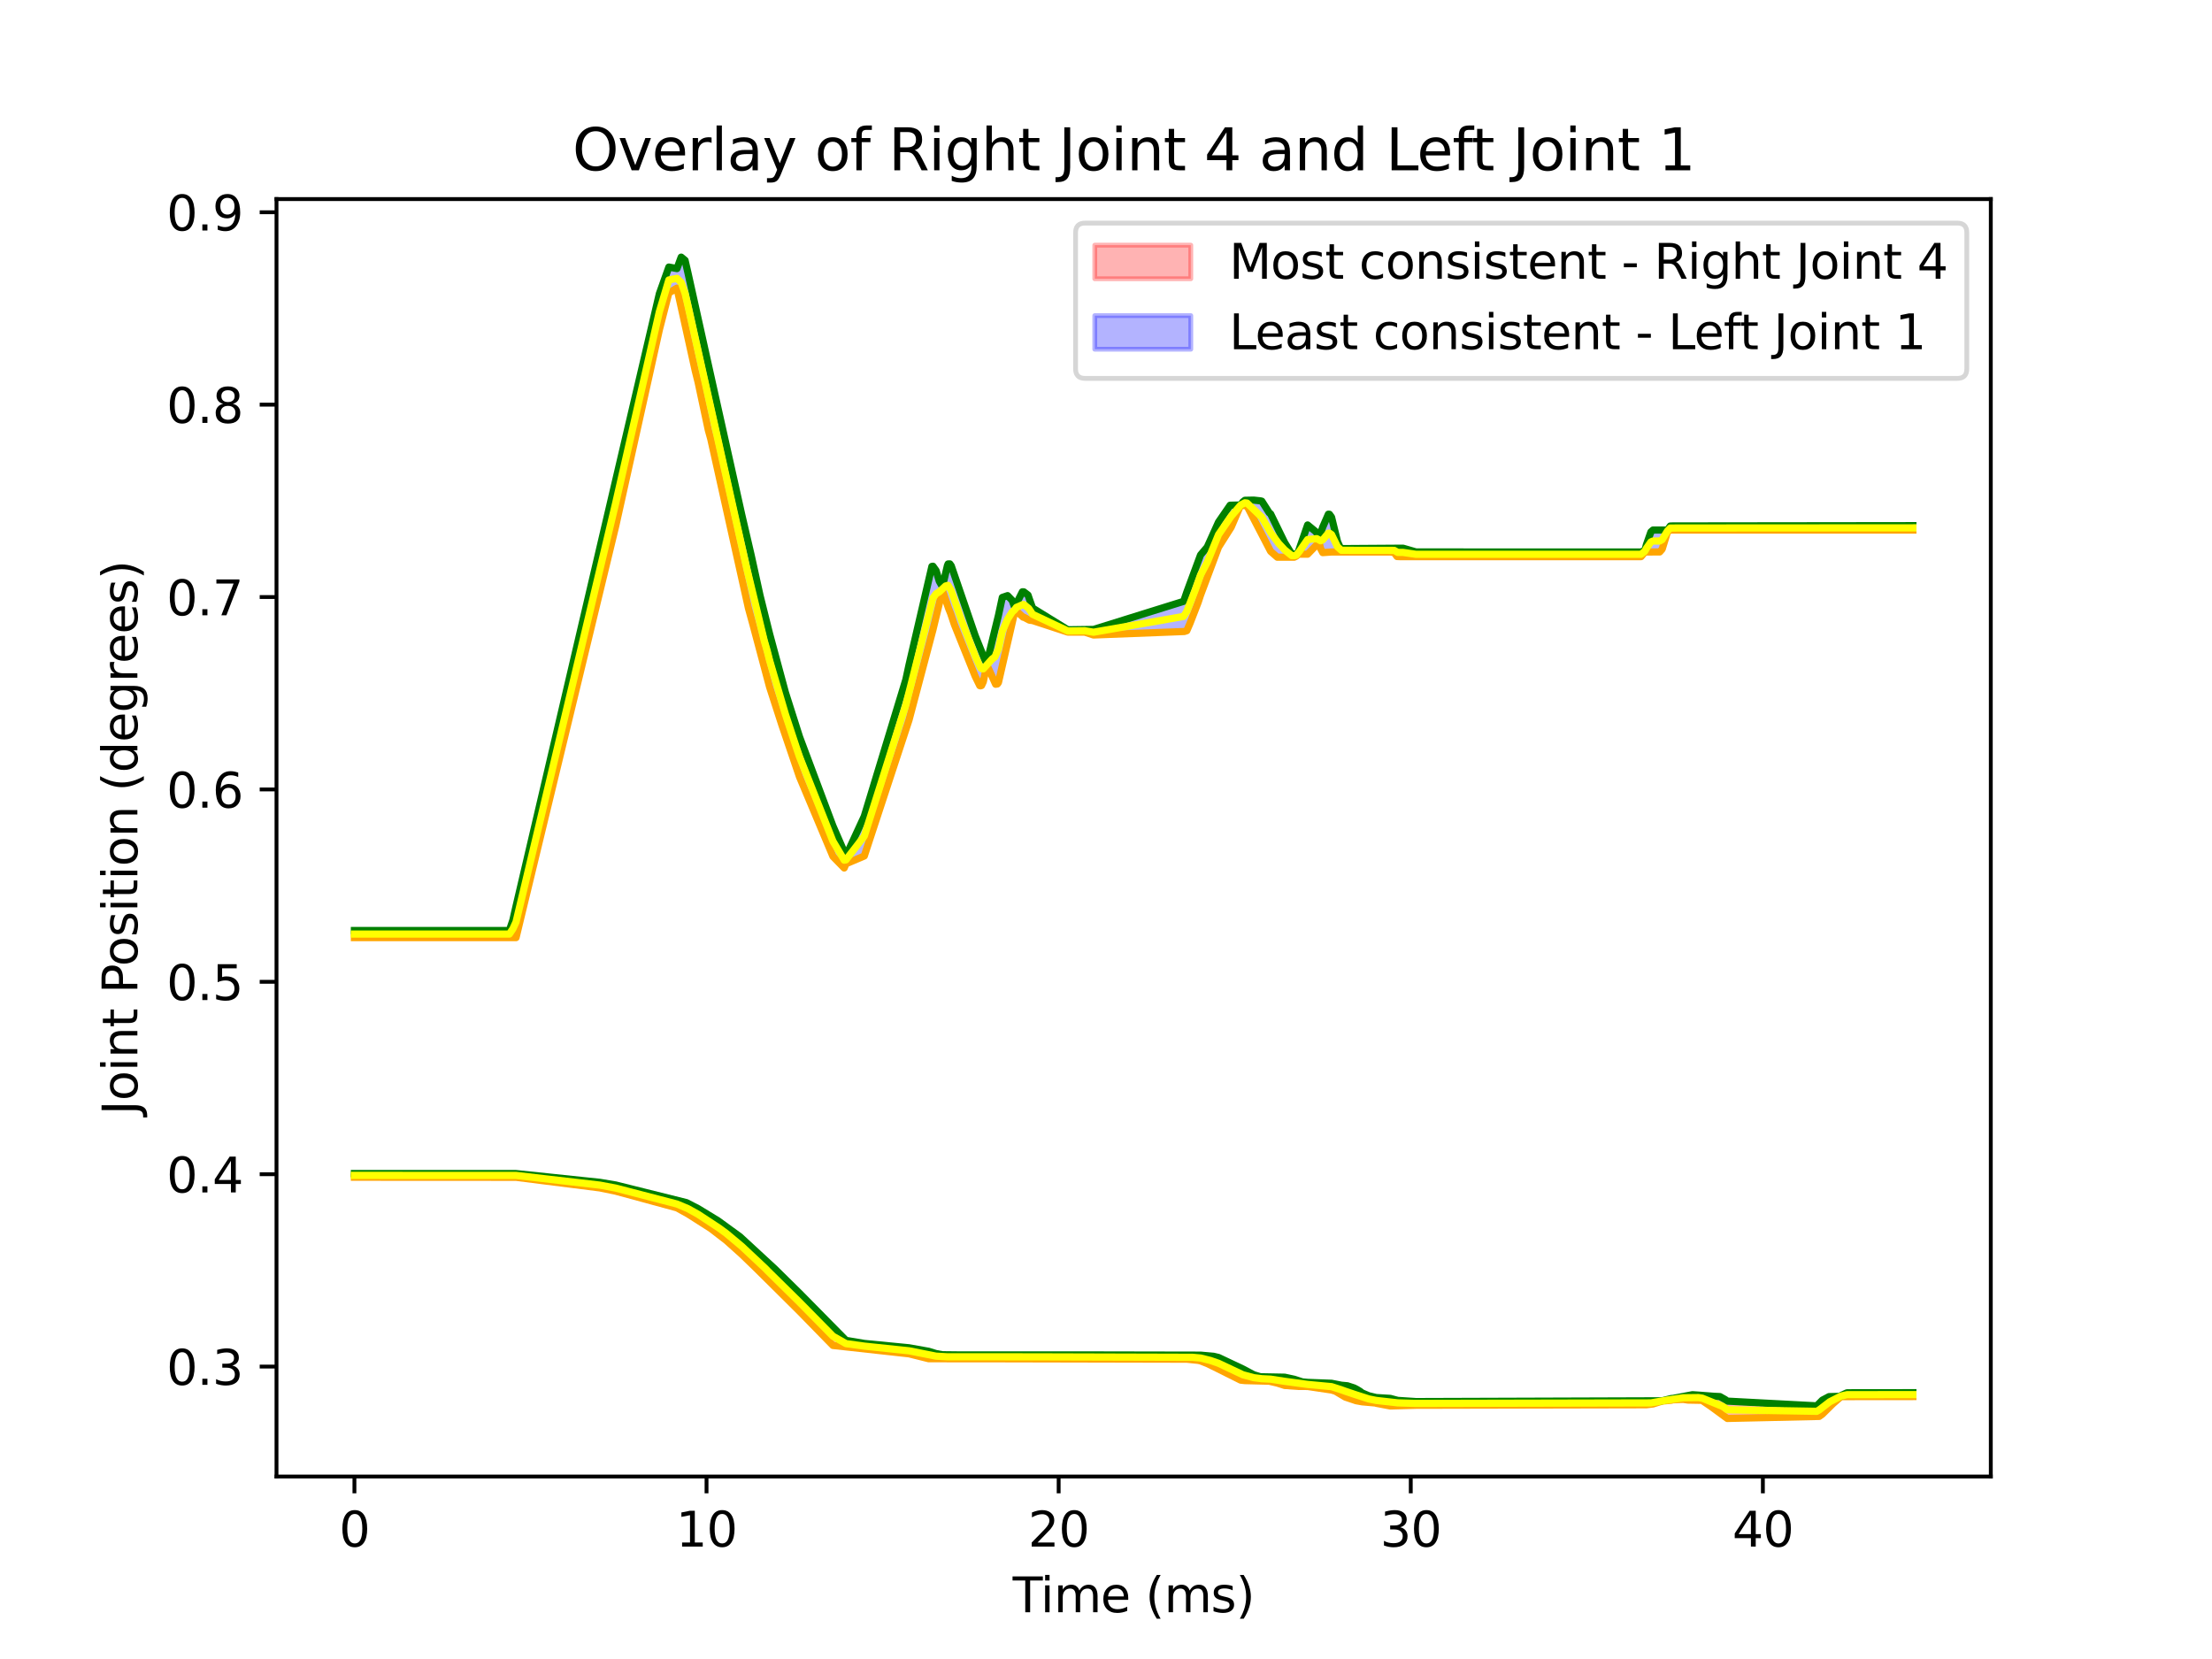 <?xml version="1.0" encoding="utf-8" standalone="no"?>
<!DOCTYPE svg PUBLIC "-//W3C//DTD SVG 1.1//EN"
  "http://www.w3.org/Graphics/SVG/1.1/DTD/svg11.dtd">
<svg xmlns:xlink="http://www.w3.org/1999/xlink" width="460.8pt" height="345.6pt" viewBox="0 0 460.8 345.6" xmlns="http://www.w3.org/2000/svg" version="1.1">
 <defs>
  <style type="text/css">*{stroke-linejoin: round; stroke-linecap: butt}</style>
 </defs>
 <g id="figure_1">
  <g id="patch_1">
   <path d="M 0 345.6 
L 460.8 345.6 
L 460.8 0 
L 0 0 
z
" style="fill: #ffffff"/>
  </g>
  <g id="axes_1">
   <g id="patch_2">
    <path d="M 57.6 307.584 
L 414.72 307.584 
L 414.72 41.472 
L 57.6 41.472 
z
" style="fill: #ffffff"/>
   </g>
   <g id="PolyCollection_1">
    <defs>
     <path id="m75b9640984" d="M 73.833 -101.124 
L 73.833 -100.366 
L 84.835 -100.366 
L 84.982 -100.366 
L 85.129 -100.366 
L 85.276 -100.366 
L 85.422 -100.366 
L 85.569 -100.366 
L 87.109 -100.366 
L 87.256 -100.366 
L 87.403 -100.366 
L 87.549 -100.366 
L 87.696 -100.366 
L 87.843 -100.366 
L 87.99 -100.366 
L 88.136 -100.366 
L 88.943 -100.366 
L 89.09 -100.366 
L 89.237 -100.366 
L 89.383 -100.366 
L 89.53 -100.366 
L 89.677 -100.366 
L 89.823 -100.366 
L 89.97 -100.366 
L 90.117 -100.366 
L 91.07 -100.366 
L 91.217 -100.366 
L 91.364 -100.366 
L 91.51 -100.366 
L 91.657 -100.366 
L 91.804 -100.366 
L 91.951 -100.366 
L 92.097 -100.366 
L 92.244 -100.366 
L 92.391 -100.366 
L 93.198 -100.366 
L 93.344 -100.366 
L 93.491 -100.366 
L 93.638 -100.366 
L 93.784 -100.366 
L 93.931 -100.366 
L 94.078 -100.366 
L 94.224 -100.366 
L 94.371 -100.366 
L 94.518 -100.366 
L 95.325 -100.366 
L 95.471 -100.366 
L 95.618 -100.366 
L 95.765 -100.366 
L 95.912 -100.366 
L 96.058 -100.366 
L 96.205 -100.366 
L 96.352 -100.366 
L 96.498 -100.366 
L 96.645 -100.366 
L 96.792 -100.366 
L 96.939 -100.366 
L 97.305 -100.366 
L 97.452 -100.366 
L 97.599 -100.366 
L 97.745 -100.366 
L 97.892 -100.366 
L 98.039 -100.366 
L 98.185 -100.366 
L 98.332 -100.366 
L 98.479 -100.366 
L 98.626 -100.366 
L 98.772 -100.366 
L 98.919 -100.366 
L 99.286 -100.366 
L 99.432 -100.366 
L 99.579 -100.366 
L 99.726 -100.366 
L 99.873 -100.366 
L 100.019 -100.366 
L 100.166 -100.366 
L 100.313 -100.366 
L 100.459 -100.366 
L 100.606 -100.366 
L 100.753 -100.366 
L 100.899 -100.366 
L 101.046 -100.366 
L 101.266 -100.366 
L 101.413 -100.366 
L 101.56 -100.366 
L 101.706 -100.366 
L 101.853 -100.366 
L 102 -100.366 
L 102.146 -100.366 
L 102.293 -100.366 
L 102.44 -100.366 
L 102.587 -100.366 
L 102.733 -100.366 
L 102.88 -100.366 
L 103.027 -100.366 
L 103.393 -100.366 
L 103.54 -100.366 
L 103.687 -100.366 
L 103.834 -100.366 
L 103.98 -100.366 
L 104.127 -100.366 
L 104.274 -100.366 
L 104.42 -100.366 
L 104.567 -100.366 
L 104.714 -100.366 
L 104.86 -100.366 
L 105.007 -100.366 
L 105.667 -100.366 
L 105.814 -100.366 
L 105.961 -100.366 
L 106.107 -100.366 
L 106.841 -100.366 
L 107.501 -100.348 
L 123.859 -98.316 
L 124.959 -98.139 
L 128.26 -97.458 
L 137.355 -95.034 
L 139.336 -94.606 
L 141.023 -93.984 
L 141.61 -93.67 
L 141.903 -93.508 
L 142.71 -93.039 
L 143.003 -92.883 
L 143.297 -92.726 
L 144.837 -91.784 
L 145.131 -91.621 
L 145.424 -91.458 
L 147.331 -90.171 
L 147.551 -90.007 
L 148.065 -89.688 
L 149.385 -88.7 
L 149.605 -88.543 
L 149.825 -88.375 
L 150.852 -87.536 
L 151.072 -87.365 
L 151.292 -87.205 
L 152.832 -85.844 
L 153.053 -85.663 
L 153.933 -84.837 
L 154.153 -84.662 
L 154.52 -84.314 
L 155.547 -83.27 
L 155.767 -83.098 
L 155.913 -82.911 
L 156.133 -82.732 
L 156.5 -82.38 
L 156.867 -82.03 
L 157.234 -81.693 
L 157.6 -81.348 
L 157.967 -80.981 
L 158.334 -80.627 
L 158.701 -80.265 
L 158.847 -80.086 
L 159.067 -79.906 
L 159.214 -79.733 
L 159.434 -79.545 
L 159.581 -79.364 
L 159.801 -79.188 
L 159.948 -79.008 
L 160.314 -78.646 
L 160.681 -78.287 
L 161.048 -77.933 
L 161.415 -77.573 
L 161.781 -77.211 
L 162.148 -76.845 
L 162.515 -76.479 
L 162.882 -76.114 
L 163.248 -75.757 
L 163.615 -75.401 
L 163.982 -75.023 
L 164.349 -74.661 
L 164.715 -74.291 
L 165.082 -73.927 
L 165.449 -73.565 
L 165.816 -73.195 
L 166.182 -72.832 
L 166.549 -72.455 
L 173.518 -65.319 
L 175.865 -65.062 
L 176.232 -65.024 
L 180.046 -64.62 
L 188.701 -63.701 
L 189.362 -63.577 
L 193.249 -62.563 
L 193.469 -62.555 
L 194.129 -62.549 
L 194.35 -62.549 
L 195.01 -62.549 
L 195.67 -62.549 
L 196.33 -62.549 
L 196.99 -62.548 
L 197.357 -62.548 
L 197.504 -62.548 
L 197.65 -62.548 
L 197.87 -62.548 
L 198.017 -62.548 
L 198.164 -62.548 
L 198.311 -62.547 
L 198.531 -62.547 
L 198.677 -62.547 
L 198.824 -62.547 
L 199.191 -62.547 
L 199.337 -62.547 
L 199.484 -62.547 
L 199.704 -62.547 
L 199.851 -62.547 
L 199.998 -62.547 
L 200.218 -62.547 
L 200.364 -62.547 
L 201.318 -62.547 
L 201.685 -62.547 
L 201.831 -62.547 
L 202.198 -62.547 
L 203.152 -62.547 
L 204.105 -62.547 
L 204.252 -62.547 
L 204.472 -62.547 
L 204.839 -62.547 
L 205.206 -62.547 
L 205.572 -62.547 
L 205.939 -62.547 
L 206.306 -62.547 
L 206.673 -62.547 
L 207.259 -62.547 
L 207.406 -62.547 
L 207.626 -62.547 
L 207.773 -62.547 
L 207.993 -62.547 
L 208.36 -62.547 
L 208.8 -62.547 
L 209.753 -62.547 
L 209.9 -62.547 
L 210.854 -62.547 
L 211.22 -62.547 
L 211.367 -62.547 
L 211.734 -62.547 
L 212.981 -62.547 
L 213.128 -62.547 
L 213.274 -62.547 
L 214.154 -62.547 
L 214.301 -62.547 
L 214.448 -62.547 
L 214.595 -62.547 
L 214.961 -62.547 
L 215.108 -62.547 
L 222.443 -62.547 
L 224.13 -62.546 
L 224.277 -62.546 
L 225.964 -62.546 
L 227.358 -62.546 
L 227.505 -62.546 
L 227.651 -62.546 
L 227.798 -62.546 
L 246.576 -62.511 
L 246.723 -62.5 
L 247.236 -62.459 
L 247.75 -62.418 
L 247.896 -62.404 
L 248.263 -62.375 
L 248.41 -62.359 
L 248.923 -62.308 
L 249.583 -62.216 
L 250.097 -62.103 
L 251.124 -61.736 
L 251.491 -61.55 
L 252.151 -61.24 
L 252.811 -60.925 
L 253.471 -60.606 
L 253.691 -60.501 
L 253.838 -60.4 
L 256.258 -59.148 
L 256.478 -59.034 
L 256.919 -58.814 
L 257.139 -58.707 
L 257.359 -58.605 
L 257.799 -58.344 
L 258.239 -58.144 
L 258.459 -58.09 
L 258.899 -58.014 
L 259.339 -57.997 
L 259.779 -57.994 
L 260.439 -57.992 
L 260.88 -57.991 
L 261.026 -57.991 
L 261.173 -57.991 
L 262.273 -57.989 
L 262.567 -57.989 
L 262.86 -57.988 
L 264.4 -57.869 
L 264.694 -57.814 
L 266.087 -57.479 
L 266.381 -57.369 
L 266.674 -57.264 
L 267.628 -56.986 
L 269.095 -56.832 
L 269.608 -56.803 
L 270.048 -56.786 
L 270.489 -56.782 
L 270.709 -56.781 
L 271.295 -56.779 
L 272.176 -56.777 
L 272.396 -56.776 
L 274.303 -56.528 
L 274.523 -56.473 
L 274.743 -56.412 
L 275.11 -56.319 
L 275.55 -56.258 
L 276.723 -56.186 
L 276.944 -56.144 
L 277.384 -56.033 
L 278.191 -55.789 
L 278.631 -55.515 
L 279.291 -55.21 
L 279.437 -55.087 
L 279.584 -54.972 
L 279.731 -54.838 
L 279.878 -54.721 
L 280.244 -54.565 
L 280.684 -54.395 
L 280.831 -54.307 
L 280.978 -54.215 
L 281.125 -54.145 
L 281.271 -54.092 
L 281.418 -54.052 
L 281.565 -54.022 
L 281.785 -53.988 
L 281.931 -53.951 
L 282.078 -53.911 
L 282.225 -53.873 
L 282.372 -53.834 
L 282.518 -53.802 
L 282.665 -53.768 
L 283.032 -53.683 
L 283.178 -53.646 
L 283.325 -53.617 
L 283.472 -53.598 
L 283.619 -53.584 
L 283.765 -53.576 
L 284.866 -53.517 
L 285.012 -53.515 
L 285.159 -53.513 
L 286.553 -53.33 
L 286.699 -53.265 
L 289.487 -52.719 
L 289.633 -52.708 
L 290.44 -52.742 
L 290.587 -52.76 
L 290.734 -52.784 
L 290.88 -52.808 
L 291.027 -52.828 
L 291.174 -52.841 
L 291.687 -52.856 
L 291.834 -52.856 
L 291.981 -52.857 
L 292.127 -52.857 
L 292.274 -52.857 
L 294.988 -52.858 
L 311.639 -52.859 
L 311.786 -52.859 
L 311.932 -52.859 
L 313.473 -52.859 
L 315.16 -52.859 
L 316.627 -52.859 
L 316.773 -52.859 
L 316.92 -52.859 
L 318.314 -52.859 
L 318.461 -52.859 
L 318.607 -52.859 
L 318.754 -52.859 
L 319.854 -52.859 
L 320.001 -52.859 
L 320.148 -52.859 
L 320.294 -52.859 
L 320.441 -52.859 
L 320.588 -52.859 
L 321.395 -52.859 
L 321.541 -52.859 
L 321.688 -52.859 
L 321.835 -52.859 
L 322.935 -52.859 
L 341.86 -52.948 
L 342.667 -52.951 
L 342.813 -52.954 
L 342.96 -52.96 
L 343.62 -52.992 
L 343.767 -53.005 
L 343.914 -53.026 
L 344.354 -53.128 
L 344.647 -53.214 
L 344.941 -53.309 
L 345.161 -53.408 
L 345.454 -53.504 
L 345.747 -53.597 
L 346.261 -53.729 
L 347.361 -53.77 
L 347.948 -53.844 
L 348.168 -53.907 
L 348.461 -53.991 
L 350.662 -54.09 
L 351.322 -53.953 
L 351.616 -53.94 
L 352.276 -53.944 
L 352.422 -53.944 
L 352.569 -53.943 
L 352.716 -53.943 
L 352.863 -53.943 
L 353.229 -53.943 
L 353.376 -53.943 
L 353.523 -53.942 
L 353.669 -53.942 
L 353.816 -53.942 
L 353.963 -53.941 
L 354.11 -53.937 
L 354.476 -53.886 
L 354.623 -53.832 
L 355.21 -53.475 
L 355.503 -53.259 
L 355.797 -53.037 
L 355.943 -52.925 
L 356.163 -52.813 
L 356.31 -52.697 
L 356.457 -52.589 
L 356.603 -52.48 
L 356.75 -52.376 
L 356.897 -52.255 
L 357.044 -52.142 
L 357.41 -51.908 
L 357.557 -51.8 
L 357.704 -51.683 
L 357.85 -51.572 
L 357.997 -51.462 
L 358.144 -51.347 
L 358.291 -51.237 
L 358.951 -50.783 
L 359.097 -50.673 
L 359.244 -50.56 
L 359.391 -50.447 
L 359.538 -50.328 
L 359.684 -50.219 
L 359.831 -50.112 
L 378.462 -50.455 
L 378.976 -50.537 
L 379.489 -50.873 
L 379.636 -51.015 
L 380.883 -52.165 
L 381.03 -52.336 
L 381.176 -52.507 
L 381.323 -52.67 
L 381.836 -53.19 
L 382.57 -53.883 
L 382.717 -54.05 
L 382.863 -54.211 
L 383.377 -54.661 
L 383.524 -54.661 
L 384.771 -54.661 
L 387.411 -54.662 
L 387.558 -54.663 
L 388.952 -54.667 
L 389.098 -54.668 
L 390.345 -54.669 
L 390.492 -54.669 
L 390.639 -54.669 
L 390.785 -54.669 
L 390.932 -54.669 
L 392.179 -54.67 
L 392.326 -54.67 
L 392.472 -54.67 
L 392.619 -54.67 
L 392.766 -54.67 
L 392.913 -54.67 
L 394.16 -54.671 
L 394.306 -54.671 
L 394.453 -54.671 
L 398.194 -54.676 
L 398.341 -54.676 
L 398.487 -54.676 
L 398.487 -55.476 
L 398.487 -55.476 
L 398.341 -55.476 
L 398.194 -55.476 
L 394.453 -55.474 
L 394.306 -55.474 
L 394.16 -55.474 
L 392.913 -55.474 
L 392.766 -55.473 
L 392.619 -55.473 
L 392.472 -55.473 
L 392.326 -55.473 
L 392.179 -55.472 
L 390.932 -55.467 
L 390.785 -55.467 
L 390.639 -55.467 
L 390.492 -55.467 
L 390.345 -55.467 
L 389.098 -55.466 
L 388.952 -55.466 
L 387.558 -55.466 
L 387.411 -55.466 
L 384.771 -55.46 
L 383.524 -54.889 
L 383.377 -54.721 
L 382.863 -54.661 
L 382.717 -54.661 
L 382.57 -54.661 
L 381.836 -54.661 
L 381.323 -54.661 
L 381.176 -54.66 
L 381.03 -54.658 
L 380.883 -54.65 
L 379.636 -53.924 
L 379.489 -53.754 
L 378.976 -53.241 
L 378.462 -52.737 
L 359.831 -53.719 
L 359.684 -53.824 
L 359.538 -53.934 
L 359.391 -54.048 
L 359.244 -54.156 
L 359.097 -54.262 
L 358.951 -54.363 
L 358.291 -54.668 
L 358.144 -54.703 
L 357.997 -54.719 
L 357.85 -54.724 
L 357.704 -54.725 
L 357.557 -54.725 
L 357.41 -54.725 
L 357.044 -54.725 
L 356.897 -54.725 
L 356.75 -54.725 
L 356.603 -54.725 
L 356.457 -54.726 
L 356.31 -54.727 
L 356.163 -54.727 
L 355.943 -54.725 
L 355.797 -54.724 
L 355.503 -54.723 
L 355.21 -54.736 
L 354.623 -54.836 
L 354.476 -54.876 
L 354.11 -54.945 
L 353.963 -54.962 
L 353.816 -54.971 
L 353.669 -54.98 
L 353.523 -54.995 
L 353.376 -55.015 
L 353.229 -55.036 
L 352.863 -55.058 
L 352.716 -55.058 
L 352.569 -55.058 
L 352.422 -55.058 
L 352.276 -55.056 
L 351.616 -55.01 
L 351.322 -54.946 
L 350.662 -54.75 
L 348.461 -54.275 
L 348.168 -54.262 
L 347.948 -54.248 
L 347.361 -54.125 
L 346.261 -53.79 
L 345.747 -53.727 
L 345.454 -53.726 
L 345.161 -53.723 
L 344.941 -53.721 
L 344.647 -53.712 
L 344.354 -53.697 
L 343.914 -53.673 
L 343.767 -53.665 
L 343.62 -53.66 
L 342.96 -53.643 
L 342.813 -53.643 
L 342.667 -53.643 
L 341.86 -53.643 
L 322.935 -53.643 
L 321.835 -53.643 
L 321.688 -53.643 
L 321.541 -53.643 
L 321.395 -53.643 
L 320.588 -53.643 
L 320.441 -53.643 
L 320.294 -53.643 
L 320.148 -53.643 
L 320.001 -53.643 
L 319.854 -53.643 
L 318.754 -53.643 
L 318.607 -53.643 
L 318.461 -53.643 
L 318.314 -53.643 
L 316.92 -53.643 
L 316.773 -53.643 
L 316.627 -53.643 
L 315.16 -53.643 
L 313.473 -53.643 
L 311.932 -53.643 
L 311.786 -53.643 
L 311.639 -53.643 
L 294.988 -53.624 
L 292.274 -53.789 
L 292.127 -53.82 
L 291.981 -53.833 
L 291.834 -53.839 
L 291.687 -53.843 
L 291.174 -53.874 
L 291.027 -53.895 
L 290.88 -53.924 
L 290.734 -53.959 
L 290.587 -53.998 
L 290.44 -54.054 
L 289.633 -54.287 
L 289.487 -54.294 
L 286.699 -54.466 
L 286.553 -54.507 
L 285.159 -54.833 
L 285.012 -54.872 
L 284.866 -54.927 
L 283.765 -55.421 
L 283.619 -55.511 
L 283.472 -55.63 
L 283.325 -55.759 
L 283.178 -55.883 
L 283.032 -55.997 
L 282.665 -56.162 
L 282.518 -56.23 
L 282.372 -56.299 
L 282.225 -56.369 
L 282.078 -56.464 
L 281.931 -56.571 
L 281.785 -56.668 
L 281.565 -56.743 
L 281.418 -56.779 
L 281.271 -56.797 
L 281.125 -56.815 
L 280.978 -56.843 
L 280.831 -56.88 
L 280.684 -56.919 
L 280.244 -57.001 
L 279.878 -57.026 
L 279.731 -57.028 
L 279.584 -57.03 
L 279.437 -57.034 
L 279.291 -57.041 
L 278.631 -57.133 
L 278.191 -57.244 
L 277.384 -57.437 
L 276.944 -57.486 
L 276.723 -57.506 
L 275.55 -57.561 
L 275.11 -57.561 
L 274.743 -57.563 
L 274.523 -57.564 
L 274.303 -57.565 
L 272.396 -57.624 
L 272.176 -57.628 
L 271.295 -57.728 
L 270.709 -57.911 
L 270.489 -57.958 
L 270.048 -58.106 
L 269.608 -58.275 
L 269.095 -58.423 
L 267.628 -58.704 
L 266.674 -58.77 
L 266.381 -58.779 
L 266.087 -58.78 
L 264.694 -58.781 
L 264.4 -58.781 
L 262.86 -58.789 
L 262.567 -58.797 
L 262.273 -58.821 
L 261.173 -59.218 
L 261.026 -59.302 
L 260.88 -59.394 
L 260.439 -59.613 
L 259.779 -59.949 
L 259.339 -60.193 
L 258.899 -60.425 
L 258.459 -60.657 
L 258.239 -60.773 
L 257.799 -60.994 
L 257.359 -61.2 
L 257.139 -61.303 
L 256.919 -61.408 
L 256.478 -61.622 
L 256.258 -61.724 
L 253.838 -62.814 
L 253.691 -62.866 
L 253.471 -62.914 
L 252.811 -63.058 
L 252.151 -63.137 
L 251.491 -63.194 
L 251.124 -63.218 
L 250.097 -63.299 
L 249.583 -63.331 
L 248.923 -63.341 
L 248.41 -63.341 
L 248.263 -63.341 
L 247.896 -63.341 
L 247.75 -63.341 
L 247.236 -63.341 
L 246.723 -63.341 
L 246.576 -63.341 
L 227.798 -63.342 
L 227.651 -63.342 
L 227.505 -63.342 
L 227.358 -63.342 
L 225.964 -63.342 
L 224.277 -63.342 
L 224.13 -63.342 
L 222.443 -63.342 
L 215.108 -63.342 
L 214.961 -63.342 
L 214.595 -63.342 
L 214.448 -63.342 
L 214.301 -63.342 
L 214.154 -63.342 
L 213.274 -63.342 
L 213.128 -63.342 
L 212.981 -63.342 
L 211.734 -63.342 
L 211.367 -63.342 
L 211.22 -63.342 
L 210.854 -63.342 
L 209.9 -63.342 
L 209.753 -63.342 
L 208.8 -63.342 
L 208.36 -63.342 
L 207.993 -63.342 
L 207.773 -63.342 
L 207.626 -63.342 
L 207.406 -63.342 
L 207.259 -63.342 
L 206.673 -63.342 
L 206.306 -63.342 
L 205.939 -63.342 
L 205.572 -63.342 
L 205.206 -63.342 
L 204.839 -63.342 
L 204.472 -63.342 
L 204.252 -63.343 
L 204.105 -63.343 
L 203.152 -63.343 
L 202.198 -63.343 
L 201.831 -63.343 
L 201.685 -63.343 
L 201.318 -63.343 
L 200.364 -63.343 
L 200.218 -63.343 
L 199.998 -63.343 
L 199.851 -63.344 
L 199.704 -63.344 
L 199.484 -63.344 
L 199.337 -63.344 
L 199.191 -63.344 
L 198.824 -63.345 
L 198.677 -63.345 
L 198.531 -63.345 
L 198.311 -63.346 
L 198.164 -63.346 
L 198.017 -63.347 
L 197.87 -63.347 
L 197.65 -63.348 
L 197.504 -63.35 
L 197.357 -63.351 
L 196.99 -63.355 
L 196.33 -63.382 
L 195.67 -63.488 
L 195.01 -63.621 
L 194.35 -63.783 
L 194.129 -63.855 
L 193.469 -64.098 
L 193.249 -64.189 
L 189.362 -64.832 
L 188.701 -64.915 
L 180.046 -65.738 
L 176.232 -66.379 
L 175.865 -66.746 
L 173.518 -69.17 
L 166.549 -76.2 
L 166.182 -76.56 
L 165.816 -76.92 
L 165.449 -77.286 
L 165.082 -77.649 
L 164.715 -78.008 
L 164.349 -78.367 
L 163.982 -78.73 
L 163.615 -79.088 
L 163.248 -79.458 
L 162.882 -79.814 
L 162.515 -80.182 
L 162.148 -80.54 
L 161.781 -80.908 
L 161.415 -81.258 
L 161.048 -81.603 
L 160.681 -81.944 
L 160.314 -82.299 
L 159.948 -82.649 
L 159.801 -82.829 
L 159.581 -83.001 
L 159.434 -83.179 
L 159.214 -83.363 
L 159.067 -83.533 
L 158.847 -83.71 
L 158.701 -83.878 
L 158.334 -84.233 
L 157.967 -84.578 
L 157.6 -84.93 
L 157.234 -85.268 
L 156.867 -85.608 
L 156.5 -85.946 
L 156.133 -86.284 
L 155.913 -86.452 
L 155.767 -86.626 
L 155.547 -86.8 
L 154.52 -87.631 
L 154.153 -87.962 
L 153.933 -88.135 
L 153.053 -88.81 
L 152.832 -88.973 
L 151.292 -90.134 
L 151.072 -90.296 
L 150.852 -90.461 
L 149.825 -91.119 
L 149.605 -91.274 
L 149.385 -91.432 
L 148.065 -92.247 
L 147.551 -92.564 
L 147.331 -92.714 
L 145.424 -93.826 
L 145.131 -93.988 
L 144.837 -94.146 
L 143.297 -94.923 
L 143.003 -95.071 
L 142.71 -95.212 
L 141.903 -95.397 
L 141.61 -95.447 
L 141.023 -95.573 
L 139.336 -95.95 
L 137.355 -96.51 
L 128.26 -98.744 
L 124.959 -99.298 
L 123.859 -99.461 
L 107.501 -101.124 
L 106.841 -101.124 
L 106.107 -101.124 
L 105.961 -101.124 
L 105.814 -101.124 
L 105.667 -101.124 
L 105.007 -101.124 
L 104.86 -101.124 
L 104.714 -101.124 
L 104.567 -101.124 
L 104.42 -101.124 
L 104.274 -101.124 
L 104.127 -101.124 
L 103.98 -101.124 
L 103.834 -101.124 
L 103.687 -101.124 
L 103.54 -101.124 
L 103.393 -101.124 
L 103.027 -101.124 
L 102.88 -101.124 
L 102.733 -101.124 
L 102.587 -101.124 
L 102.44 -101.124 
L 102.293 -101.124 
L 102.146 -101.124 
L 102 -101.124 
L 101.853 -101.124 
L 101.706 -101.124 
L 101.56 -101.124 
L 101.413 -101.124 
L 101.266 -101.124 
L 101.046 -101.124 
L 100.899 -101.124 
L 100.753 -101.124 
L 100.606 -101.124 
L 100.459 -101.124 
L 100.313 -101.124 
L 100.166 -101.124 
L 100.019 -101.124 
L 99.873 -101.124 
L 99.726 -101.124 
L 99.579 -101.124 
L 99.432 -101.124 
L 99.286 -101.124 
L 98.919 -101.124 
L 98.772 -101.124 
L 98.626 -101.124 
L 98.479 -101.124 
L 98.332 -101.124 
L 98.185 -101.124 
L 98.039 -101.124 
L 97.892 -101.124 
L 97.745 -101.124 
L 97.599 -101.124 
L 97.452 -101.124 
L 97.305 -101.124 
L 96.939 -101.124 
L 96.792 -101.124 
L 96.645 -101.124 
L 96.498 -101.124 
L 96.352 -101.124 
L 96.205 -101.124 
L 96.058 -101.124 
L 95.912 -101.124 
L 95.765 -101.124 
L 95.618 -101.124 
L 95.471 -101.124 
L 95.325 -101.124 
L 94.518 -101.124 
L 94.371 -101.124 
L 94.224 -101.124 
L 94.078 -101.124 
L 93.931 -101.124 
L 93.784 -101.124 
L 93.638 -101.124 
L 93.491 -101.124 
L 93.344 -101.124 
L 93.198 -101.124 
L 92.391 -101.124 
L 92.244 -101.124 
L 92.097 -101.124 
L 91.951 -101.124 
L 91.804 -101.124 
L 91.657 -101.124 
L 91.51 -101.124 
L 91.364 -101.124 
L 91.217 -101.124 
L 91.07 -101.124 
L 90.117 -101.124 
L 89.97 -101.124 
L 89.823 -101.124 
L 89.677 -101.124 
L 89.53 -101.124 
L 89.383 -101.124 
L 89.237 -101.124 
L 89.09 -101.124 
L 88.943 -101.124 
L 88.136 -101.124 
L 87.99 -101.124 
L 87.843 -101.124 
L 87.696 -101.124 
L 87.549 -101.124 
L 87.403 -101.124 
L 87.256 -101.124 
L 87.109 -101.124 
L 85.569 -101.124 
L 85.422 -101.124 
L 85.276 -101.124 
L 85.129 -101.124 
L 84.982 -101.124 
L 84.835 -101.124 
L 73.833 -101.124 
z
" style="stroke: #ff0000; stroke-opacity: 0.3"/>
    </defs>
    <g clip-path="url(#pcf3db37895)">
     <use xlink:href="#m75b9640984" x="0" y="345.6" style="fill: #ff0000; fill-opacity: 0.3; stroke: #ff0000; stroke-opacity: 0.3"/>
    </g>
   </g>
   <g id="PolyCollection_2">
    <defs>
     <path id="m9a6ff4a659" d="M 73.833 -151.753 
L 73.833 -150.283 
L 84.835 -150.283 
L 84.982 -150.283 
L 85.129 -150.283 
L 85.276 -150.283 
L 85.422 -150.283 
L 85.569 -150.283 
L 87.109 -150.283 
L 87.256 -150.283 
L 87.403 -150.283 
L 87.549 -150.283 
L 87.696 -150.283 
L 87.843 -150.283 
L 87.99 -150.283 
L 88.136 -150.283 
L 88.943 -150.283 
L 89.09 -150.283 
L 89.237 -150.283 
L 89.383 -150.283 
L 89.53 -150.283 
L 89.677 -150.283 
L 89.823 -150.283 
L 89.97 -150.283 
L 90.117 -150.283 
L 91.07 -150.283 
L 91.217 -150.283 
L 91.364 -150.283 
L 91.51 -150.283 
L 91.657 -150.283 
L 91.804 -150.283 
L 91.951 -150.283 
L 92.097 -150.283 
L 92.244 -150.283 
L 92.391 -150.283 
L 93.198 -150.283 
L 93.344 -150.283 
L 93.491 -150.283 
L 93.638 -150.283 
L 93.784 -150.283 
L 93.931 -150.283 
L 94.078 -150.283 
L 94.224 -150.283 
L 94.371 -150.283 
L 94.518 -150.283 
L 95.325 -150.283 
L 95.471 -150.283 
L 95.618 -150.283 
L 95.765 -150.283 
L 95.912 -150.283 
L 96.058 -150.283 
L 96.205 -150.283 
L 96.352 -150.283 
L 96.498 -150.283 
L 96.645 -150.283 
L 96.792 -150.283 
L 96.939 -150.283 
L 97.305 -150.283 
L 97.452 -150.283 
L 97.599 -150.283 
L 97.745 -150.283 
L 97.892 -150.283 
L 98.039 -150.283 
L 98.185 -150.283 
L 98.332 -150.283 
L 98.479 -150.283 
L 98.626 -150.283 
L 98.772 -150.283 
L 98.919 -150.283 
L 99.286 -150.283 
L 99.432 -150.283 
L 99.579 -150.283 
L 99.726 -150.283 
L 99.873 -150.283 
L 100.019 -150.283 
L 100.166 -150.283 
L 100.313 -150.283 
L 100.459 -150.283 
L 100.606 -150.283 
L 100.753 -150.283 
L 100.899 -150.283 
L 101.046 -150.283 
L 101.266 -150.283 
L 101.413 -150.283 
L 101.56 -150.283 
L 101.706 -150.283 
L 101.853 -150.283 
L 102 -150.283 
L 102.146 -150.283 
L 102.293 -150.283 
L 102.44 -150.283 
L 102.587 -150.283 
L 102.733 -150.283 
L 102.88 -150.283 
L 103.027 -150.283 
L 103.393 -150.283 
L 103.54 -150.283 
L 103.687 -150.283 
L 103.834 -150.283 
L 103.98 -150.283 
L 104.127 -150.283 
L 104.274 -150.283 
L 104.42 -150.283 
L 104.567 -150.283 
L 104.714 -150.283 
L 104.86 -150.283 
L 105.007 -150.283 
L 105.667 -150.283 
L 105.814 -150.283 
L 105.961 -150.283 
L 106.107 -150.283 
L 106.841 -150.283 
L 107.501 -150.283 
L 123.859 -217.686 
L 124.959 -222.628 
L 128.26 -236 
L 137.355 -276.894 
L 139.336 -284.595 
L 141.023 -285.579 
L 141.61 -282.848 
L 141.903 -281.507 
L 142.71 -277.629 
L 143.003 -276.39 
L 143.297 -275.17 
L 144.837 -268.338 
L 145.131 -267.159 
L 145.424 -265.985 
L 147.331 -257.022 
L 147.551 -256.01 
L 148.065 -254.161 
L 149.385 -248.18 
L 149.605 -247.228 
L 149.825 -246.142 
L 150.852 -241.228 
L 151.072 -240.303 
L 151.292 -239.471 
L 152.832 -232.64 
L 153.053 -231.784 
L 153.933 -227.587 
L 154.153 -226.723 
L 154.52 -225.004 
L 155.547 -220.409 
L 155.767 -219.674 
L 155.913 -218.897 
L 156.133 -218.162 
L 156.5 -216.836 
L 156.867 -215.426 
L 157.234 -214.007 
L 157.6 -212.662 
L 157.967 -211.206 
L 158.334 -209.754 
L 158.701 -208.326 
L 158.847 -207.637 
L 159.067 -206.958 
L 159.214 -206.315 
L 159.434 -205.641 
L 159.581 -205.003 
L 159.801 -204.393 
L 159.948 -203.75 
L 160.314 -202.497 
L 160.681 -201.319 
L 161.048 -200.172 
L 161.415 -199.04 
L 161.781 -197.93 
L 162.148 -196.761 
L 162.515 -195.638 
L 162.882 -194.547 
L 163.248 -193.442 
L 163.615 -192.268 
L 163.982 -191.085 
L 164.349 -190.008 
L 164.715 -188.903 
L 165.082 -187.761 
L 165.449 -186.763 
L 165.816 -185.778 
L 166.182 -184.784 
L 166.549 -183.763 
L 173.518 -167.187 
L 175.865 -164.783 
L 176.232 -165.662 
L 180.046 -167.279 
L 188.701 -193.553 
L 189.362 -195.601 
L 193.249 -210 
L 193.469 -210.975 
L 194.129 -213.554 
L 194.35 -214.418 
L 195.01 -217.113 
L 195.67 -220.099 
L 196.33 -222.591 
L 196.99 -220.58 
L 197.357 -219.651 
L 197.504 -219.198 
L 197.65 -218.74 
L 197.87 -218.269 
L 198.017 -217.853 
L 198.164 -217.372 
L 198.311 -216.923 
L 198.531 -216.471 
L 198.677 -215.958 
L 198.824 -215.454 
L 199.191 -214.52 
L 199.337 -214.071 
L 199.484 -213.642 
L 199.704 -213.212 
L 199.851 -212.731 
L 199.998 -212.255 
L 200.218 -211.765 
L 200.364 -211.298 
L 201.318 -209.047 
L 201.685 -208.16 
L 201.831 -207.674 
L 202.198 -206.768 
L 203.152 -204.707 
L 204.105 -202.765 
L 204.252 -202.729 
L 204.472 -202.793 
L 204.839 -203.588 
L 205.206 -205.368 
L 205.572 -207.115 
L 205.939 -206.251 
L 206.306 -205.414 
L 206.673 -204.61 
L 207.259 -203.246 
L 207.406 -203.061 
L 207.626 -203.043 
L 207.773 -203.117 
L 207.993 -203.412 
L 208.36 -204.924 
L 208.8 -207.055 
L 209.753 -210.942 
L 209.9 -211.71 
L 210.854 -215.694 
L 211.22 -217.303 
L 211.367 -218.07 
L 211.734 -218.315 
L 212.981 -217.03 
L 213.128 -217.03 
L 213.274 -217.03 
L 214.154 -216.48 
L 214.301 -216.415 
L 214.448 -216.41 
L 214.595 -216.41 
L 214.961 -216.41 
L 215.108 -216.327 
L 222.443 -213.924 
L 224.13 -213.924 
L 224.277 -213.924 
L 225.964 -213.924 
L 227.358 -213.443 
L 227.505 -213.35 
L 227.651 -213.318 
L 227.798 -213.318 
L 246.576 -214.044 
L 246.723 -214.049 
L 247.236 -214.215 
L 247.75 -215.246 
L 247.896 -215.74 
L 248.263 -216.646 
L 248.41 -217.03 
L 248.923 -218.162 
L 249.583 -220.081 
L 250.097 -221.629 
L 251.124 -224.366 
L 251.491 -225.322 
L 252.151 -227.144 
L 252.811 -228.877 
L 253.471 -230.73 
L 253.691 -231.184 
L 253.838 -231.609 
L 256.258 -235.339 
L 256.478 -235.778 
L 256.919 -236.767 
L 257.139 -237.299 
L 257.359 -237.831 
L 257.799 -238.922 
L 258.239 -239.92 
L 258.459 -240.373 
L 258.899 -240.336 
L 259.339 -240.331 
L 259.779 -240.206 
L 260.439 -238.949 
L 260.88 -237.988 
L 261.026 -237.817 
L 261.173 -237.752 
L 262.273 -235.459 
L 262.567 -235.034 
L 262.86 -234.512 
L 264.4 -231.401 
L 264.694 -230.744 
L 266.087 -229.524 
L 266.381 -229.524 
L 266.674 -229.524 
L 267.628 -229.524 
L 269.095 -229.524 
L 269.608 -229.529 
L 270.048 -229.741 
L 270.489 -230.153 
L 270.709 -230.153 
L 271.295 -230.153 
L 272.176 -230.153 
L 272.396 -230.153 
L 274.303 -232.108 
L 274.523 -232.764 
L 274.743 -232.857 
L 275.11 -231.308 
L 275.55 -230.481 
L 276.723 -230.611 
L 276.944 -230.611 
L 277.384 -230.611 
L 278.191 -230.611 
L 278.631 -230.611 
L 279.291 -230.611 
L 279.437 -230.611 
L 279.584 -230.611 
L 279.731 -230.611 
L 279.878 -230.611 
L 280.244 -230.611 
L 280.684 -230.611 
L 280.831 -230.611 
L 280.978 -230.611 
L 281.125 -230.611 
L 281.271 -230.611 
L 281.418 -230.611 
L 281.565 -230.611 
L 281.785 -230.611 
L 281.931 -230.611 
L 282.078 -230.611 
L 282.225 -230.611 
L 282.372 -230.611 
L 282.518 -230.611 
L 282.665 -230.611 
L 283.032 -230.611 
L 283.178 -230.611 
L 283.325 -230.611 
L 283.472 -230.611 
L 283.619 -230.611 
L 283.765 -230.611 
L 284.866 -230.611 
L 285.012 -230.611 
L 285.159 -230.611 
L 286.553 -230.611 
L 286.699 -230.611 
L 289.487 -230.611 
L 289.633 -230.611 
L 290.44 -230.49 
L 290.587 -230.273 
L 290.734 -230.028 
L 290.88 -229.801 
L 291.027 -229.668 
L 291.174 -229.64 
L 291.687 -229.64 
L 291.834 -229.64 
L 291.981 -229.64 
L 292.127 -229.64 
L 292.274 -229.64 
L 294.988 -229.64 
L 311.639 -229.64 
L 311.786 -229.64 
L 311.932 -229.64 
L 313.473 -229.64 
L 315.16 -229.64 
L 316.627 -229.64 
L 316.773 -229.64 
L 316.92 -229.64 
L 318.314 -229.64 
L 318.461 -229.64 
L 318.607 -229.64 
L 318.754 -229.64 
L 319.854 -229.64 
L 320.001 -229.64 
L 320.148 -229.64 
L 320.294 -229.64 
L 320.441 -229.64 
L 320.588 -229.64 
L 321.395 -229.64 
L 321.541 -229.64 
L 321.688 -229.64 
L 321.835 -229.64 
L 322.935 -229.64 
L 341.86 -229.644 
L 342.667 -230.611 
L 342.813 -230.611 
L 342.96 -230.611 
L 343.62 -230.611 
L 343.767 -230.611 
L 343.914 -230.611 
L 344.354 -230.611 
L 344.647 -230.611 
L 344.941 -230.611 
L 345.161 -230.611 
L 345.454 -230.611 
L 345.747 -230.62 
L 346.261 -231.207 
L 347.361 -234.784 
L 347.948 -235.182 
L 348.168 -235.182 
L 348.461 -235.182 
L 350.662 -235.182 
L 351.322 -235.182 
L 351.616 -235.182 
L 352.276 -235.182 
L 352.422 -235.182 
L 352.569 -235.182 
L 352.716 -235.182 
L 352.863 -235.182 
L 353.229 -235.182 
L 353.376 -235.182 
L 353.523 -235.182 
L 353.669 -235.182 
L 353.816 -235.182 
L 353.963 -235.182 
L 354.11 -235.182 
L 354.476 -235.182 
L 354.623 -235.182 
L 355.21 -235.182 
L 355.503 -235.182 
L 355.797 -235.182 
L 355.943 -235.182 
L 356.163 -235.182 
L 356.31 -235.182 
L 356.457 -235.182 
L 356.603 -235.182 
L 356.75 -235.182 
L 356.897 -235.182 
L 357.044 -235.182 
L 357.41 -235.182 
L 357.557 -235.182 
L 357.704 -235.182 
L 357.85 -235.182 
L 357.997 -235.182 
L 358.144 -235.182 
L 358.291 -235.182 
L 358.951 -235.182 
L 359.097 -235.182 
L 359.244 -235.182 
L 359.391 -235.182 
L 359.538 -235.182 
L 359.684 -235.182 
L 359.831 -235.182 
L 378.462 -235.182 
L 378.976 -235.182 
L 379.489 -235.182 
L 379.636 -235.182 
L 380.883 -235.182 
L 381.03 -235.182 
L 381.176 -235.182 
L 381.323 -235.182 
L 381.836 -235.182 
L 382.57 -235.182 
L 382.717 -235.182 
L 382.863 -235.182 
L 383.377 -235.182 
L 383.524 -235.182 
L 384.771 -235.182 
L 387.411 -235.182 
L 387.558 -235.182 
L 388.952 -235.182 
L 389.098 -235.182 
L 390.345 -235.182 
L 390.492 -235.182 
L 390.639 -235.182 
L 390.785 -235.182 
L 390.932 -235.182 
L 392.179 -235.182 
L 392.326 -235.182 
L 392.472 -235.182 
L 392.619 -235.182 
L 392.766 -235.182 
L 392.913 -235.182 
L 394.16 -235.182 
L 394.306 -235.182 
L 394.453 -235.182 
L 398.194 -235.182 
L 398.341 -235.182 
L 398.487 -235.182 
L 398.487 -236.097 
L 398.487 -236.097 
L 398.341 -236.097 
L 398.194 -236.097 
L 394.453 -236.097 
L 394.306 -236.097 
L 394.16 -236.097 
L 392.913 -236.097 
L 392.766 -236.097 
L 392.619 -236.097 
L 392.472 -236.097 
L 392.326 -236.097 
L 392.179 -236.097 
L 390.932 -236.097 
L 390.785 -236.097 
L 390.639 -236.097 
L 390.492 -236.097 
L 390.345 -236.097 
L 389.098 -236.097 
L 388.952 -236.097 
L 387.558 -236.097 
L 387.411 -236.097 
L 384.771 -236.097 
L 383.524 -236.097 
L 383.377 -236.097 
L 382.863 -236.097 
L 382.717 -236.097 
L 382.57 -236.097 
L 381.836 -236.097 
L 381.323 -236.097 
L 381.176 -236.097 
L 381.03 -236.097 
L 380.883 -236.097 
L 379.636 -236.097 
L 379.489 -236.097 
L 378.976 -236.097 
L 378.462 -236.097 
L 359.831 -236.097 
L 359.684 -236.097 
L 359.538 -236.097 
L 359.391 -236.097 
L 359.244 -236.097 
L 359.097 -236.097 
L 358.951 -236.097 
L 358.291 -236.097 
L 358.144 -236.097 
L 357.997 -236.097 
L 357.85 -236.097 
L 357.704 -236.097 
L 357.557 -236.097 
L 357.41 -236.097 
L 357.044 -236.097 
L 356.897 -236.097 
L 356.75 -236.097 
L 356.603 -236.097 
L 356.457 -236.097 
L 356.31 -236.097 
L 356.163 -236.097 
L 355.943 -236.097 
L 355.797 -236.097 
L 355.503 -236.097 
L 355.21 -236.097 
L 354.623 -236.097 
L 354.476 -236.097 
L 354.11 -236.097 
L 353.963 -236.097 
L 353.816 -236.097 
L 353.669 -236.097 
L 353.523 -236.097 
L 353.376 -236.097 
L 353.229 -236.092 
L 352.863 -236.092 
L 352.716 -236.088 
L 352.569 -236.088 
L 352.422 -236.056 
L 352.276 -236.037 
L 351.616 -236.037 
L 351.322 -236.037 
L 350.662 -236.037 
L 348.461 -236.037 
L 348.168 -236.037 
L 347.948 -236.019 
L 347.361 -235.182 
L 346.261 -235.182 
L 345.747 -235.182 
L 345.454 -235.182 
L 345.161 -235.182 
L 344.941 -235.182 
L 344.647 -235.182 
L 344.354 -235.182 
L 343.914 -234.794 
L 343.767 -234.299 
L 343.62 -233.85 
L 342.96 -232.08 
L 342.813 -231.521 
L 342.667 -230.943 
L 341.86 -230.611 
L 322.935 -230.611 
L 321.835 -230.611 
L 321.688 -230.611 
L 321.541 -230.611 
L 321.395 -230.611 
L 320.588 -230.611 
L 320.441 -230.611 
L 320.294 -230.611 
L 320.148 -230.611 
L 320.001 -230.611 
L 319.854 -230.611 
L 318.754 -230.611 
L 318.607 -230.611 
L 318.461 -230.611 
L 318.314 -230.611 
L 316.92 -230.611 
L 316.773 -230.611 
L 316.627 -230.611 
L 315.16 -230.611 
L 313.473 -230.611 
L 311.932 -230.611 
L 311.786 -230.611 
L 311.639 -230.611 
L 294.988 -230.615 
L 292.274 -231.401 
L 292.127 -231.401 
L 291.981 -231.401 
L 291.834 -231.401 
L 291.687 -231.401 
L 291.174 -231.401 
L 291.027 -231.401 
L 290.88 -231.401 
L 290.734 -231.401 
L 290.587 -231.401 
L 290.44 -231.401 
L 289.633 -231.401 
L 289.487 -231.401 
L 286.699 -231.401 
L 286.553 -231.401 
L 285.159 -231.401 
L 285.012 -231.401 
L 284.866 -231.401 
L 283.765 -231.401 
L 283.619 -231.401 
L 283.472 -231.401 
L 283.325 -231.401 
L 283.178 -231.401 
L 283.032 -231.401 
L 282.665 -231.401 
L 282.518 -231.401 
L 282.372 -231.401 
L 282.225 -231.401 
L 282.078 -231.401 
L 281.931 -231.401 
L 281.785 -231.401 
L 281.565 -231.401 
L 281.418 -231.401 
L 281.271 -231.401 
L 281.125 -231.401 
L 280.978 -231.401 
L 280.831 -231.401 
L 280.684 -231.401 
L 280.244 -231.396 
L 279.878 -231.318 
L 279.731 -231.313 
L 279.584 -231.313 
L 279.437 -231.313 
L 279.291 -231.313 
L 278.631 -232.76 
L 278.191 -234.414 
L 277.384 -237.863 
L 276.944 -238.468 
L 276.723 -238.482 
L 275.55 -235.792 
L 275.11 -234.59 
L 274.743 -233.407 
L 274.523 -233.795 
L 274.303 -234.673 
L 272.396 -236.24 
L 272.176 -235.593 
L 271.295 -233.171 
L 270.709 -231.387 
L 270.489 -230.735 
L 270.048 -230.153 
L 269.608 -230.153 
L 269.095 -230.185 
L 267.628 -232.543 
L 266.674 -234.604 
L 266.381 -235.224 
L 266.087 -235.755 
L 264.694 -238.547 
L 264.4 -238.778 
L 262.86 -241.196 
L 262.567 -241.265 
L 262.273 -241.358 
L 261.173 -241.417 
L 261.026 -241.417 
L 260.88 -241.417 
L 260.439 -241.417 
L 259.779 -241.394 
L 259.339 -241.38 
L 258.899 -241.039 
L 258.459 -240.4 
L 258.239 -240.4 
L 257.799 -240.4 
L 257.359 -240.4 
L 257.139 -240.4 
L 256.919 -240.4 
L 256.478 -240.354 
L 256.258 -240.35 
L 253.838 -236.841 
L 253.691 -236.351 
L 253.471 -235.875 
L 252.811 -234.493 
L 252.151 -233.079 
L 251.491 -231.641 
L 251.124 -231.267 
L 250.097 -229.996 
L 249.583 -228.646 
L 248.923 -226.885 
L 248.41 -225.521 
L 248.263 -225.045 
L 247.896 -224.084 
L 247.75 -223.612 
L 247.236 -222.262 
L 246.723 -220.811 
L 246.576 -220.33 
L 227.798 -214.478 
L 227.651 -214.478 
L 227.505 -214.478 
L 227.358 -214.478 
L 225.964 -214.478 
L 224.277 -214.395 
L 224.13 -214.395 
L 222.443 -214.405 
L 215.108 -218.93 
L 214.961 -219.332 
L 214.595 -220.247 
L 214.448 -220.774 
L 214.301 -221.287 
L 214.154 -221.638 
L 213.274 -222.309 
L 213.128 -222.309 
L 212.981 -222.313 
L 211.734 -219.836 
L 211.367 -219.092 
L 211.22 -219.591 
L 210.854 -220.529 
L 209.9 -221.518 
L 209.753 -221.518 
L 208.8 -221.144 
L 208.36 -219.013 
L 207.993 -217.395 
L 207.773 -216.577 
L 207.626 -215.814 
L 207.406 -215.015 
L 207.259 -214.247 
L 206.673 -212.001 
L 206.306 -210.48 
L 205.939 -209.057 
L 205.572 -207.425 
L 205.206 -208.053 
L 204.839 -208.955 
L 204.472 -209.81 
L 204.252 -210.286 
L 204.105 -210.734 
L 203.152 -213.175 
L 202.198 -215.93 
L 201.831 -216.863 
L 201.685 -217.335 
L 201.318 -218.278 
L 200.364 -221.042 
L 200.218 -221.458 
L 199.998 -221.953 
L 199.851 -222.508 
L 199.704 -223.016 
L 199.484 -223.501 
L 199.337 -223.968 
L 199.191 -224.458 
L 198.824 -225.568 
L 198.677 -226.173 
L 198.531 -226.732 
L 198.311 -227.287 
L 198.164 -227.721 
L 198.017 -227.98 
L 197.87 -228.133 
L 197.65 -228.156 
L 197.504 -228.119 
L 197.357 -227.759 
L 196.99 -226.483 
L 196.33 -223.362 
L 195.67 -224.513 
L 195.01 -226.723 
L 194.35 -227.643 
L 194.129 -227.606 
L 193.469 -224.929 
L 193.249 -223.931 
L 189.362 -207.087 
L 188.701 -204.013 
L 180.046 -175.554 
L 176.232 -167.293 
L 175.865 -168.051 
L 173.518 -173.529 
L 166.549 -192.12 
L 166.182 -193.336 
L 165.816 -194.454 
L 165.449 -195.55 
L 165.082 -196.678 
L 164.715 -197.852 
L 164.349 -199.003 
L 163.982 -200.177 
L 163.615 -201.342 
L 163.248 -202.576 
L 162.882 -203.838 
L 162.515 -205.155 
L 162.148 -206.426 
L 161.781 -207.841 
L 161.415 -209.236 
L 161.048 -210.688 
L 160.681 -212.167 
L 160.314 -213.573 
L 159.948 -214.991 
L 159.801 -215.764 
L 159.581 -216.447 
L 159.434 -217.15 
L 159.214 -217.853 
L 159.067 -218.532 
L 158.847 -219.262 
L 158.701 -219.974 
L 158.334 -221.518 
L 157.967 -223.034 
L 157.6 -224.652 
L 157.234 -226.376 
L 156.867 -228.096 
L 156.5 -229.852 
L 156.133 -231.521 
L 155.913 -232.344 
L 155.767 -233.204 
L 155.547 -234.109 
L 154.52 -238.371 
L 154.153 -240.114 
L 153.933 -241.034 
L 153.053 -244.977 
L 152.832 -246.017 
L 151.292 -253.14 
L 151.072 -254.106 
L 150.852 -255.053 
L 149.825 -259.107 
L 149.605 -260.212 
L 149.385 -261.335 
L 148.065 -267.326 
L 147.551 -269.642 
L 147.331 -270.751 
L 145.424 -279.27 
L 145.131 -280.675 
L 144.837 -282.02 
L 143.297 -288.829 
L 143.003 -290.216 
L 142.71 -291.371 
L 141.903 -292.032 
L 141.61 -291.362 
L 141.023 -289.647 
L 139.336 -289.966 
L 137.355 -284.415 
L 128.26 -245.624 
L 124.959 -230.971 
L 123.859 -226.7 
L 107.501 -156.824 
L 106.841 -153.921 
L 106.107 -151.753 
L 105.961 -151.753 
L 105.814 -151.753 
L 105.667 -151.753 
L 105.007 -151.753 
L 104.86 -151.753 
L 104.714 -151.753 
L 104.567 -151.753 
L 104.42 -151.753 
L 104.274 -151.753 
L 104.127 -151.753 
L 103.98 -151.753 
L 103.834 -151.753 
L 103.687 -151.753 
L 103.54 -151.753 
L 103.393 -151.753 
L 103.027 -151.753 
L 102.88 -151.753 
L 102.733 -151.753 
L 102.587 -151.753 
L 102.44 -151.753 
L 102.293 -151.753 
L 102.146 -151.753 
L 102 -151.753 
L 101.853 -151.753 
L 101.706 -151.753 
L 101.56 -151.753 
L 101.413 -151.753 
L 101.266 -151.753 
L 101.046 -151.753 
L 100.899 -151.753 
L 100.753 -151.753 
L 100.606 -151.753 
L 100.459 -151.753 
L 100.313 -151.753 
L 100.166 -151.753 
L 100.019 -151.753 
L 99.873 -151.753 
L 99.726 -151.753 
L 99.579 -151.753 
L 99.432 -151.753 
L 99.286 -151.753 
L 98.919 -151.753 
L 98.772 -151.753 
L 98.626 -151.753 
L 98.479 -151.753 
L 98.332 -151.753 
L 98.185 -151.753 
L 98.039 -151.753 
L 97.892 -151.753 
L 97.745 -151.753 
L 97.599 -151.753 
L 97.452 -151.753 
L 97.305 -151.753 
L 96.939 -151.753 
L 96.792 -151.753 
L 96.645 -151.753 
L 96.498 -151.753 
L 96.352 -151.753 
L 96.205 -151.753 
L 96.058 -151.753 
L 95.912 -151.753 
L 95.765 -151.753 
L 95.618 -151.753 
L 95.471 -151.753 
L 95.325 -151.753 
L 94.518 -151.753 
L 94.371 -151.753 
L 94.224 -151.753 
L 94.078 -151.753 
L 93.931 -151.753 
L 93.784 -151.753 
L 93.638 -151.753 
L 93.491 -151.753 
L 93.344 -151.753 
L 93.198 -151.753 
L 92.391 -151.753 
L 92.244 -151.753 
L 92.097 -151.753 
L 91.951 -151.753 
L 91.804 -151.753 
L 91.657 -151.753 
L 91.51 -151.753 
L 91.364 -151.753 
L 91.217 -151.753 
L 91.07 -151.753 
L 90.117 -151.753 
L 89.97 -151.753 
L 89.823 -151.753 
L 89.677 -151.753 
L 89.53 -151.753 
L 89.383 -151.753 
L 89.237 -151.753 
L 89.09 -151.753 
L 88.943 -151.753 
L 88.136 -151.753 
L 87.99 -151.753 
L 87.843 -151.753 
L 87.696 -151.753 
L 87.549 -151.753 
L 87.403 -151.753 
L 87.256 -151.753 
L 87.109 -151.753 
L 85.569 -151.753 
L 85.422 -151.753 
L 85.276 -151.753 
L 85.129 -151.753 
L 84.982 -151.753 
L 84.835 -151.753 
L 73.833 -151.753 
z
" style="stroke: #0000ff; stroke-opacity: 0.3"/>
    </defs>
    <g clip-path="url(#pcf3db37895)">
     <use xlink:href="#m9a6ff4a659" x="0" y="345.6" style="fill: #0000ff; fill-opacity: 0.3; stroke: #0000ff; stroke-opacity: 0.3"/>
    </g>
   </g>
   <g id="matplotlib.axis_1">
    <g id="xtick_1">
     <g id="line2d_1">
      <defs>
       <path id="mf3b124cb6f" d="M 0 0 
L 0 3.5 
" style="stroke: #000000; stroke-width: 0.8"/>
      </defs>
      <g>
       <use xlink:href="#mf3b124cb6f" x="73.833" y="307.584" style="stroke: #000000; stroke-width: 0.8"/>
      </g>
     </g>
     <g id="text_1">
      <!-- 0 -->
      <g transform="translate(70.651 322.182)scale(0.1 -0.1)">
       <defs>
        <path id="DejaVuSans-30" d="M 2034 4250 
Q 1547 4250 1301 3770 
Q 1056 3291 1056 2328 
Q 1056 1369 1301 889 
Q 1547 409 2034 409 
Q 2525 409 2770 889 
Q 3016 1369 3016 2328 
Q 3016 3291 2770 3770 
Q 2525 4250 2034 4250 
z
M 2034 4750 
Q 2819 4750 3233 4129 
Q 3647 3509 3647 2328 
Q 3647 1150 3233 529 
Q 2819 -91 2034 -91 
Q 1250 -91 836 529 
Q 422 1150 422 2328 
Q 422 3509 836 4129 
Q 1250 4750 2034 4750 
z
" transform="scale(0.016)"/>
       </defs>
       <use xlink:href="#DejaVuSans-30"/>
      </g>
     </g>
    </g>
    <g id="xtick_2">
     <g id="line2d_2">
      <g>
       <use xlink:href="#mf3b124cb6f" x="147.184" y="307.584" style="stroke: #000000; stroke-width: 0.8"/>
      </g>
     </g>
     <g id="text_2">
      <!-- 10 -->
      <g transform="translate(140.822 322.182)scale(0.1 -0.1)">
       <defs>
        <path id="DejaVuSans-31" d="M 794 531 
L 1825 531 
L 1825 4091 
L 703 3866 
L 703 4441 
L 1819 4666 
L 2450 4666 
L 2450 531 
L 3481 531 
L 3481 0 
L 794 0 
L 794 531 
z
" transform="scale(0.016)"/>
       </defs>
       <use xlink:href="#DejaVuSans-31"/>
       <use xlink:href="#DejaVuSans-30" x="63.623"/>
      </g>
     </g>
    </g>
    <g id="xtick_3">
     <g id="line2d_3">
      <g>
       <use xlink:href="#mf3b124cb6f" x="220.536" y="307.584" style="stroke: #000000; stroke-width: 0.8"/>
      </g>
     </g>
     <g id="text_3">
      <!-- 20 -->
      <g transform="translate(214.174 322.182)scale(0.1 -0.1)">
       <defs>
        <path id="DejaVuSans-32" d="M 1228 531 
L 3431 531 
L 3431 0 
L 469 0 
L 469 531 
Q 828 903 1448 1529 
Q 2069 2156 2228 2338 
Q 2531 2678 2651 2914 
Q 2772 3150 2772 3378 
Q 2772 3750 2511 3984 
Q 2250 4219 1831 4219 
Q 1534 4219 1204 4116 
Q 875 4013 500 3803 
L 500 4441 
Q 881 4594 1212 4672 
Q 1544 4750 1819 4750 
Q 2544 4750 2975 4387 
Q 3406 4025 3406 3419 
Q 3406 3131 3298 2873 
Q 3191 2616 2906 2266 
Q 2828 2175 2409 1742 
Q 1991 1309 1228 531 
z
" transform="scale(0.016)"/>
       </defs>
       <use xlink:href="#DejaVuSans-32"/>
       <use xlink:href="#DejaVuSans-30" x="63.623"/>
      </g>
     </g>
    </g>
    <g id="xtick_4">
     <g id="line2d_4">
      <g>
       <use xlink:href="#mf3b124cb6f" x="293.888" y="307.584" style="stroke: #000000; stroke-width: 0.8"/>
      </g>
     </g>
     <g id="text_4">
      <!-- 30 -->
      <g transform="translate(287.525 322.182)scale(0.1 -0.1)">
       <defs>
        <path id="DejaVuSans-33" d="M 2597 2516 
Q 3050 2419 3304 2112 
Q 3559 1806 3559 1356 
Q 3559 666 3084 287 
Q 2609 -91 1734 -91 
Q 1441 -91 1130 -33 
Q 819 25 488 141 
L 488 750 
Q 750 597 1062 519 
Q 1375 441 1716 441 
Q 2309 441 2620 675 
Q 2931 909 2931 1356 
Q 2931 1769 2642 2001 
Q 2353 2234 1838 2234 
L 1294 2234 
L 1294 2753 
L 1863 2753 
Q 2328 2753 2575 2939 
Q 2822 3125 2822 3475 
Q 2822 3834 2567 4026 
Q 2313 4219 1838 4219 
Q 1578 4219 1281 4162 
Q 984 4106 628 3988 
L 628 4550 
Q 988 4650 1302 4700 
Q 1616 4750 1894 4750 
Q 2613 4750 3031 4423 
Q 3450 4097 3450 3541 
Q 3450 3153 3228 2886 
Q 3006 2619 2597 2516 
z
" transform="scale(0.016)"/>
       </defs>
       <use xlink:href="#DejaVuSans-33"/>
       <use xlink:href="#DejaVuSans-30" x="63.623"/>
      </g>
     </g>
    </g>
    <g id="xtick_5">
     <g id="line2d_5">
      <g>
       <use xlink:href="#mf3b124cb6f" x="367.239" y="307.584" style="stroke: #000000; stroke-width: 0.8"/>
      </g>
     </g>
     <g id="text_5">
      <!-- 40 -->
      <g transform="translate(360.877 322.182)scale(0.1 -0.1)">
       <defs>
        <path id="DejaVuSans-34" d="M 2419 4116 
L 825 1625 
L 2419 1625 
L 2419 4116 
z
M 2253 4666 
L 3047 4666 
L 3047 1625 
L 3713 1625 
L 3713 1100 
L 3047 1100 
L 3047 0 
L 2419 0 
L 2419 1100 
L 313 1100 
L 313 1709 
L 2253 4666 
z
" transform="scale(0.016)"/>
       </defs>
       <use xlink:href="#DejaVuSans-34"/>
       <use xlink:href="#DejaVuSans-30" x="63.623"/>
      </g>
     </g>
    </g>
    <g id="text_6">
     <!-- Time (ms) -->
     <g transform="translate(210.961 335.861)scale(0.1 -0.1)">
      <defs>
       <path id="DejaVuSans-54" d="M -19 4666 
L 3928 4666 
L 3928 4134 
L 2272 4134 
L 2272 0 
L 1638 0 
L 1638 4134 
L -19 4134 
L -19 4666 
z
" transform="scale(0.016)"/>
       <path id="DejaVuSans-69" d="M 603 3500 
L 1178 3500 
L 1178 0 
L 603 0 
L 603 3500 
z
M 603 4863 
L 1178 4863 
L 1178 4134 
L 603 4134 
L 603 4863 
z
" transform="scale(0.016)"/>
       <path id="DejaVuSans-6d" d="M 3328 2828 
Q 3544 3216 3844 3400 
Q 4144 3584 4550 3584 
Q 5097 3584 5394 3201 
Q 5691 2819 5691 2113 
L 5691 0 
L 5113 0 
L 5113 2094 
Q 5113 2597 4934 2840 
Q 4756 3084 4391 3084 
Q 3944 3084 3684 2787 
Q 3425 2491 3425 1978 
L 3425 0 
L 2847 0 
L 2847 2094 
Q 2847 2600 2669 2842 
Q 2491 3084 2119 3084 
Q 1678 3084 1418 2786 
Q 1159 2488 1159 1978 
L 1159 0 
L 581 0 
L 581 3500 
L 1159 3500 
L 1159 2956 
Q 1356 3278 1631 3431 
Q 1906 3584 2284 3584 
Q 2666 3584 2933 3390 
Q 3200 3197 3328 2828 
z
" transform="scale(0.016)"/>
       <path id="DejaVuSans-65" d="M 3597 1894 
L 3597 1613 
L 953 1613 
Q 991 1019 1311 708 
Q 1631 397 2203 397 
Q 2534 397 2845 478 
Q 3156 559 3463 722 
L 3463 178 
Q 3153 47 2828 -22 
Q 2503 -91 2169 -91 
Q 1331 -91 842 396 
Q 353 884 353 1716 
Q 353 2575 817 3079 
Q 1281 3584 2069 3584 
Q 2775 3584 3186 3129 
Q 3597 2675 3597 1894 
z
M 3022 2063 
Q 3016 2534 2758 2815 
Q 2500 3097 2075 3097 
Q 1594 3097 1305 2825 
Q 1016 2553 972 2059 
L 3022 2063 
z
" transform="scale(0.016)"/>
       <path id="DejaVuSans-20" transform="scale(0.016)"/>
       <path id="DejaVuSans-28" d="M 1984 4856 
Q 1566 4138 1362 3434 
Q 1159 2731 1159 2009 
Q 1159 1288 1364 580 
Q 1569 -128 1984 -844 
L 1484 -844 
Q 1016 -109 783 600 
Q 550 1309 550 2009 
Q 550 2706 781 3412 
Q 1013 4119 1484 4856 
L 1984 4856 
z
" transform="scale(0.016)"/>
       <path id="DejaVuSans-73" d="M 2834 3397 
L 2834 2853 
Q 2591 2978 2328 3040 
Q 2066 3103 1784 3103 
Q 1356 3103 1142 2972 
Q 928 2841 928 2578 
Q 928 2378 1081 2264 
Q 1234 2150 1697 2047 
L 1894 2003 
Q 2506 1872 2764 1633 
Q 3022 1394 3022 966 
Q 3022 478 2636 193 
Q 2250 -91 1575 -91 
Q 1294 -91 989 -36 
Q 684 19 347 128 
L 347 722 
Q 666 556 975 473 
Q 1284 391 1588 391 
Q 1994 391 2212 530 
Q 2431 669 2431 922 
Q 2431 1156 2273 1281 
Q 2116 1406 1581 1522 
L 1381 1569 
Q 847 1681 609 1914 
Q 372 2147 372 2553 
Q 372 3047 722 3315 
Q 1072 3584 1716 3584 
Q 2034 3584 2315 3537 
Q 2597 3491 2834 3397 
z
" transform="scale(0.016)"/>
       <path id="DejaVuSans-29" d="M 513 4856 
L 1013 4856 
Q 1481 4119 1714 3412 
Q 1947 2706 1947 2009 
Q 1947 1309 1714 600 
Q 1481 -109 1013 -844 
L 513 -844 
Q 928 -128 1133 580 
Q 1338 1288 1338 2009 
Q 1338 2731 1133 3434 
Q 928 4138 513 4856 
z
" transform="scale(0.016)"/>
      </defs>
      <use xlink:href="#DejaVuSans-54"/>
      <use xlink:href="#DejaVuSans-69" x="57.959"/>
      <use xlink:href="#DejaVuSans-6d" x="85.742"/>
      <use xlink:href="#DejaVuSans-65" x="183.154"/>
      <use xlink:href="#DejaVuSans-20" x="244.678"/>
      <use xlink:href="#DejaVuSans-28" x="276.465"/>
      <use xlink:href="#DejaVuSans-6d" x="315.479"/>
      <use xlink:href="#DejaVuSans-73" x="412.891"/>
      <use xlink:href="#DejaVuSans-29" x="464.99"/>
     </g>
    </g>
   </g>
   <g id="matplotlib.axis_2">
    <g id="ytick_1">
     <g id="line2d_6">
      <defs>
       <path id="m88cc469298" d="M 0 0 
L -3.5 0 
" style="stroke: #000000; stroke-width: 0.8"/>
      </defs>
      <g>
       <use xlink:href="#m88cc469298" x="57.6" y="284.687" style="stroke: #000000; stroke-width: 0.8"/>
      </g>
     </g>
     <g id="text_7">
      <!-- 0.3 -->
      <g transform="translate(34.697 288.487)scale(0.1 -0.1)">
       <defs>
        <path id="DejaVuSans-2e" d="M 684 794 
L 1344 794 
L 1344 0 
L 684 0 
L 684 794 
z
" transform="scale(0.016)"/>
       </defs>
       <use xlink:href="#DejaVuSans-30"/>
       <use xlink:href="#DejaVuSans-2e" x="63.623"/>
       <use xlink:href="#DejaVuSans-33" x="95.41"/>
      </g>
     </g>
    </g>
    <g id="ytick_2">
     <g id="line2d_7">
      <g>
       <use xlink:href="#m88cc469298" x="57.6" y="244.609" style="stroke: #000000; stroke-width: 0.8"/>
      </g>
     </g>
     <g id="text_8">
      <!-- 0.4 -->
      <g transform="translate(34.697 248.408)scale(0.1 -0.1)">
       <use xlink:href="#DejaVuSans-30"/>
       <use xlink:href="#DejaVuSans-2e" x="63.623"/>
       <use xlink:href="#DejaVuSans-34" x="95.41"/>
      </g>
     </g>
    </g>
    <g id="ytick_3">
     <g id="line2d_8">
      <g>
       <use xlink:href="#m88cc469298" x="57.6" y="204.531" style="stroke: #000000; stroke-width: 0.8"/>
      </g>
     </g>
     <g id="text_9">
      <!-- 0.5 -->
      <g transform="translate(34.697 208.33)scale(0.1 -0.1)">
       <defs>
        <path id="DejaVuSans-35" d="M 691 4666 
L 3169 4666 
L 3169 4134 
L 1269 4134 
L 1269 2991 
Q 1406 3038 1543 3061 
Q 1681 3084 1819 3084 
Q 2600 3084 3056 2656 
Q 3513 2228 3513 1497 
Q 3513 744 3044 326 
Q 2575 -91 1722 -91 
Q 1428 -91 1123 -41 
Q 819 9 494 109 
L 494 744 
Q 775 591 1075 516 
Q 1375 441 1709 441 
Q 2250 441 2565 725 
Q 2881 1009 2881 1497 
Q 2881 1984 2565 2268 
Q 2250 2553 1709 2553 
Q 1456 2553 1204 2497 
Q 953 2441 691 2322 
L 691 4666 
z
" transform="scale(0.016)"/>
       </defs>
       <use xlink:href="#DejaVuSans-30"/>
       <use xlink:href="#DejaVuSans-2e" x="63.623"/>
       <use xlink:href="#DejaVuSans-35" x="95.41"/>
      </g>
     </g>
    </g>
    <g id="ytick_4">
     <g id="line2d_9">
      <g>
       <use xlink:href="#m88cc469298" x="57.6" y="164.453" style="stroke: #000000; stroke-width: 0.8"/>
      </g>
     </g>
     <g id="text_10">
      <!-- 0.6 -->
      <g transform="translate(34.697 168.252)scale(0.1 -0.1)">
       <defs>
        <path id="DejaVuSans-36" d="M 2113 2584 
Q 1688 2584 1439 2293 
Q 1191 2003 1191 1497 
Q 1191 994 1439 701 
Q 1688 409 2113 409 
Q 2538 409 2786 701 
Q 3034 994 3034 1497 
Q 3034 2003 2786 2293 
Q 2538 2584 2113 2584 
z
M 3366 4563 
L 3366 3988 
Q 3128 4100 2886 4159 
Q 2644 4219 2406 4219 
Q 1781 4219 1451 3797 
Q 1122 3375 1075 2522 
Q 1259 2794 1537 2939 
Q 1816 3084 2150 3084 
Q 2853 3084 3261 2657 
Q 3669 2231 3669 1497 
Q 3669 778 3244 343 
Q 2819 -91 2113 -91 
Q 1303 -91 875 529 
Q 447 1150 447 2328 
Q 447 3434 972 4092 
Q 1497 4750 2381 4750 
Q 2619 4750 2861 4703 
Q 3103 4656 3366 4563 
z
" transform="scale(0.016)"/>
       </defs>
       <use xlink:href="#DejaVuSans-30"/>
       <use xlink:href="#DejaVuSans-2e" x="63.623"/>
       <use xlink:href="#DejaVuSans-36" x="95.41"/>
      </g>
     </g>
    </g>
    <g id="ytick_5">
     <g id="line2d_10">
      <g>
       <use xlink:href="#m88cc469298" x="57.6" y="124.375" style="stroke: #000000; stroke-width: 0.8"/>
      </g>
     </g>
     <g id="text_11">
      <!-- 0.7 -->
      <g transform="translate(34.697 128.174)scale(0.1 -0.1)">
       <defs>
        <path id="DejaVuSans-37" d="M 525 4666 
L 3525 4666 
L 3525 4397 
L 1831 0 
L 1172 0 
L 2766 4134 
L 525 4134 
L 525 4666 
z
" transform="scale(0.016)"/>
       </defs>
       <use xlink:href="#DejaVuSans-30"/>
       <use xlink:href="#DejaVuSans-2e" x="63.623"/>
       <use xlink:href="#DejaVuSans-37" x="95.41"/>
      </g>
     </g>
    </g>
    <g id="ytick_6">
     <g id="line2d_11">
      <g>
       <use xlink:href="#m88cc469298" x="57.6" y="84.296" style="stroke: #000000; stroke-width: 0.8"/>
      </g>
     </g>
     <g id="text_12">
      <!-- 0.8 -->
      <g transform="translate(34.697 88.096)scale(0.1 -0.1)">
       <defs>
        <path id="DejaVuSans-38" d="M 2034 2216 
Q 1584 2216 1326 1975 
Q 1069 1734 1069 1313 
Q 1069 891 1326 650 
Q 1584 409 2034 409 
Q 2484 409 2743 651 
Q 3003 894 3003 1313 
Q 3003 1734 2745 1975 
Q 2488 2216 2034 2216 
z
M 1403 2484 
Q 997 2584 770 2862 
Q 544 3141 544 3541 
Q 544 4100 942 4425 
Q 1341 4750 2034 4750 
Q 2731 4750 3128 4425 
Q 3525 4100 3525 3541 
Q 3525 3141 3298 2862 
Q 3072 2584 2669 2484 
Q 3125 2378 3379 2068 
Q 3634 1759 3634 1313 
Q 3634 634 3220 271 
Q 2806 -91 2034 -91 
Q 1263 -91 848 271 
Q 434 634 434 1313 
Q 434 1759 690 2068 
Q 947 2378 1403 2484 
z
M 1172 3481 
Q 1172 3119 1398 2916 
Q 1625 2713 2034 2713 
Q 2441 2713 2670 2916 
Q 2900 3119 2900 3481 
Q 2900 3844 2670 4047 
Q 2441 4250 2034 4250 
Q 1625 4250 1398 4047 
Q 1172 3844 1172 3481 
z
" transform="scale(0.016)"/>
       </defs>
       <use xlink:href="#DejaVuSans-30"/>
       <use xlink:href="#DejaVuSans-2e" x="63.623"/>
       <use xlink:href="#DejaVuSans-38" x="95.41"/>
      </g>
     </g>
    </g>
    <g id="ytick_7">
     <g id="line2d_12">
      <g>
       <use xlink:href="#m88cc469298" x="57.6" y="44.218" style="stroke: #000000; stroke-width: 0.8"/>
      </g>
     </g>
     <g id="text_13">
      <!-- 0.9 -->
      <g transform="translate(34.697 48.017)scale(0.1 -0.1)">
       <defs>
        <path id="DejaVuSans-39" d="M 703 97 
L 703 672 
Q 941 559 1184 500 
Q 1428 441 1663 441 
Q 2288 441 2617 861 
Q 2947 1281 2994 2138 
Q 2813 1869 2534 1725 
Q 2256 1581 1919 1581 
Q 1219 1581 811 2004 
Q 403 2428 403 3163 
Q 403 3881 828 4315 
Q 1253 4750 1959 4750 
Q 2769 4750 3195 4129 
Q 3622 3509 3622 2328 
Q 3622 1225 3098 567 
Q 2575 -91 1691 -91 
Q 1453 -91 1209 -44 
Q 966 3 703 97 
z
M 1959 2075 
Q 2384 2075 2632 2365 
Q 2881 2656 2881 3163 
Q 2881 3666 2632 3958 
Q 2384 4250 1959 4250 
Q 1534 4250 1286 3958 
Q 1038 3666 1038 3163 
Q 1038 2656 1286 2365 
Q 1534 2075 1959 2075 
z
" transform="scale(0.016)"/>
       </defs>
       <use xlink:href="#DejaVuSans-30"/>
       <use xlink:href="#DejaVuSans-2e" x="63.623"/>
       <use xlink:href="#DejaVuSans-39" x="95.41"/>
      </g>
     </g>
    </g>
    <g id="text_14">
     <!-- Joint Position (degrees) -->
     <g transform="translate(28.617 232.25)rotate(-90)scale(0.1 -0.1)">
      <defs>
       <path id="DejaVuSans-4a" d="M 628 4666 
L 1259 4666 
L 1259 325 
Q 1259 -519 939 -900 
Q 619 -1281 -91 -1281 
L -331 -1281 
L -331 -750 
L -134 -750 
Q 284 -750 456 -515 
Q 628 -281 628 325 
L 628 4666 
z
" transform="scale(0.016)"/>
       <path id="DejaVuSans-6f" d="M 1959 3097 
Q 1497 3097 1228 2736 
Q 959 2375 959 1747 
Q 959 1119 1226 758 
Q 1494 397 1959 397 
Q 2419 397 2687 759 
Q 2956 1122 2956 1747 
Q 2956 2369 2687 2733 
Q 2419 3097 1959 3097 
z
M 1959 3584 
Q 2709 3584 3137 3096 
Q 3566 2609 3566 1747 
Q 3566 888 3137 398 
Q 2709 -91 1959 -91 
Q 1206 -91 779 398 
Q 353 888 353 1747 
Q 353 2609 779 3096 
Q 1206 3584 1959 3584 
z
" transform="scale(0.016)"/>
       <path id="DejaVuSans-6e" d="M 3513 2113 
L 3513 0 
L 2938 0 
L 2938 2094 
Q 2938 2591 2744 2837 
Q 2550 3084 2163 3084 
Q 1697 3084 1428 2787 
Q 1159 2491 1159 1978 
L 1159 0 
L 581 0 
L 581 3500 
L 1159 3500 
L 1159 2956 
Q 1366 3272 1645 3428 
Q 1925 3584 2291 3584 
Q 2894 3584 3203 3211 
Q 3513 2838 3513 2113 
z
" transform="scale(0.016)"/>
       <path id="DejaVuSans-74" d="M 1172 4494 
L 1172 3500 
L 2356 3500 
L 2356 3053 
L 1172 3053 
L 1172 1153 
Q 1172 725 1289 603 
Q 1406 481 1766 481 
L 2356 481 
L 2356 0 
L 1766 0 
Q 1100 0 847 248 
Q 594 497 594 1153 
L 594 3053 
L 172 3053 
L 172 3500 
L 594 3500 
L 594 4494 
L 1172 4494 
z
" transform="scale(0.016)"/>
       <path id="DejaVuSans-50" d="M 1259 4147 
L 1259 2394 
L 2053 2394 
Q 2494 2394 2734 2622 
Q 2975 2850 2975 3272 
Q 2975 3691 2734 3919 
Q 2494 4147 2053 4147 
L 1259 4147 
z
M 628 4666 
L 2053 4666 
Q 2838 4666 3239 4311 
Q 3641 3956 3641 3272 
Q 3641 2581 3239 2228 
Q 2838 1875 2053 1875 
L 1259 1875 
L 1259 0 
L 628 0 
L 628 4666 
z
" transform="scale(0.016)"/>
       <path id="DejaVuSans-64" d="M 2906 2969 
L 2906 4863 
L 3481 4863 
L 3481 0 
L 2906 0 
L 2906 525 
Q 2725 213 2448 61 
Q 2172 -91 1784 -91 
Q 1150 -91 751 415 
Q 353 922 353 1747 
Q 353 2572 751 3078 
Q 1150 3584 1784 3584 
Q 2172 3584 2448 3432 
Q 2725 3281 2906 2969 
z
M 947 1747 
Q 947 1113 1208 752 
Q 1469 391 1925 391 
Q 2381 391 2643 752 
Q 2906 1113 2906 1747 
Q 2906 2381 2643 2742 
Q 2381 3103 1925 3103 
Q 1469 3103 1208 2742 
Q 947 2381 947 1747 
z
" transform="scale(0.016)"/>
       <path id="DejaVuSans-67" d="M 2906 1791 
Q 2906 2416 2648 2759 
Q 2391 3103 1925 3103 
Q 1463 3103 1205 2759 
Q 947 2416 947 1791 
Q 947 1169 1205 825 
Q 1463 481 1925 481 
Q 2391 481 2648 825 
Q 2906 1169 2906 1791 
z
M 3481 434 
Q 3481 -459 3084 -895 
Q 2688 -1331 1869 -1331 
Q 1566 -1331 1297 -1286 
Q 1028 -1241 775 -1147 
L 775 -588 
Q 1028 -725 1275 -790 
Q 1522 -856 1778 -856 
Q 2344 -856 2625 -561 
Q 2906 -266 2906 331 
L 2906 616 
Q 2728 306 2450 153 
Q 2172 0 1784 0 
Q 1141 0 747 490 
Q 353 981 353 1791 
Q 353 2603 747 3093 
Q 1141 3584 1784 3584 
Q 2172 3584 2450 3431 
Q 2728 3278 2906 2969 
L 2906 3500 
L 3481 3500 
L 3481 434 
z
" transform="scale(0.016)"/>
       <path id="DejaVuSans-72" d="M 2631 2963 
Q 2534 3019 2420 3045 
Q 2306 3072 2169 3072 
Q 1681 3072 1420 2755 
Q 1159 2438 1159 1844 
L 1159 0 
L 581 0 
L 581 3500 
L 1159 3500 
L 1159 2956 
Q 1341 3275 1631 3429 
Q 1922 3584 2338 3584 
Q 2397 3584 2469 3576 
Q 2541 3569 2628 3553 
L 2631 2963 
z
" transform="scale(0.016)"/>
      </defs>
      <use xlink:href="#DejaVuSans-4a"/>
      <use xlink:href="#DejaVuSans-6f" x="29.492"/>
      <use xlink:href="#DejaVuSans-69" x="90.674"/>
      <use xlink:href="#DejaVuSans-6e" x="118.457"/>
      <use xlink:href="#DejaVuSans-74" x="181.836"/>
      <use xlink:href="#DejaVuSans-20" x="221.045"/>
      <use xlink:href="#DejaVuSans-50" x="252.832"/>
      <use xlink:href="#DejaVuSans-6f" x="309.51"/>
      <use xlink:href="#DejaVuSans-73" x="370.691"/>
      <use xlink:href="#DejaVuSans-69" x="422.791"/>
      <use xlink:href="#DejaVuSans-74" x="450.574"/>
      <use xlink:href="#DejaVuSans-69" x="489.783"/>
      <use xlink:href="#DejaVuSans-6f" x="517.566"/>
      <use xlink:href="#DejaVuSans-6e" x="578.748"/>
      <use xlink:href="#DejaVuSans-20" x="642.127"/>
      <use xlink:href="#DejaVuSans-28" x="673.914"/>
      <use xlink:href="#DejaVuSans-64" x="712.928"/>
      <use xlink:href="#DejaVuSans-65" x="776.404"/>
      <use xlink:href="#DejaVuSans-67" x="837.928"/>
      <use xlink:href="#DejaVuSans-72" x="901.404"/>
      <use xlink:href="#DejaVuSans-65" x="940.268"/>
      <use xlink:href="#DejaVuSans-65" x="1001.791"/>
      <use xlink:href="#DejaVuSans-73" x="1063.314"/>
      <use xlink:href="#DejaVuSans-29" x="1115.414"/>
     </g>
    </g>
   </g>
   <g id="line2d_13">
    <path d="M 73.833 245.234 
L 107.501 245.252 
L 124.959 247.461 
L 128.26 248.142 
L 141.023 251.616 
L 143.297 252.874 
L 148.065 255.912 
L 151.292 258.395 
L 154.52 261.286 
L 157.234 263.907 
L 160.314 266.954 
L 166.549 273.145 
L 173.518 280.281 
L 189.362 282.023 
L 193.469 283.045 
L 206.306 283.053 
L 247.236 283.141 
L 249.583 283.384 
L 250.097 283.497 
L 251.491 284.05 
L 253.838 285.2 
L 258.459 287.51 
L 259.339 287.603 
L 264.4 287.731 
L 266.087 288.121 
L 267.628 288.614 
L 270.489 288.818 
L 272.396 288.824 
L 277.384 289.567 
L 278.191 289.811 
L 280.244 291.035 
L 282.518 291.798 
L 283.765 292.024 
L 286.553 292.27 
L 286.699 292.335 
L 289.633 292.892 
L 294.988 292.742 
L 342.96 292.64 
L 344.354 292.472 
L 346.261 291.871 
L 348.168 291.693 
L 348.461 291.609 
L 350.662 291.51 
L 351.616 291.66 
L 354.476 291.714 
L 354.623 291.768 
L 356.457 293.011 
L 359.831 295.488 
L 378.976 295.063 
L 379.636 294.585 
L 381.836 292.41 
L 383.524 290.939 
L 398.487 290.924 
L 398.487 290.924 
" clip-path="url(#pcf3db37895)" style="fill: none; stroke: #ffa500; stroke-width: 1.5; stroke-linecap: square"/>
   </g>
   <g id="line2d_14">
    <path d="M 73.833 244.476 
L 107.501 244.476 
L 124.959 246.302 
L 128.26 246.856 
L 143.003 250.529 
L 145.424 251.774 
L 149.605 254.326 
L 154.153 257.638 
L 161.415 264.342 
L 165.816 268.68 
L 166.549 269.4 
L 176.232 279.221 
L 180.046 279.862 
L 189.362 280.768 
L 193.469 281.502 
L 195.01 281.979 
L 196.33 282.218 
L 199.851 282.256 
L 227.798 282.258 
L 250.097 282.301 
L 252.811 282.542 
L 253.838 282.786 
L 258.899 285.175 
L 261.173 286.382 
L 262.567 286.803 
L 267.628 286.896 
L 269.608 287.325 
L 271.295 287.872 
L 272.396 287.976 
L 277.384 288.163 
L 279.437 288.566 
L 280.684 288.681 
L 282.078 289.136 
L 282.665 289.438 
L 283.325 289.841 
L 283.765 290.179 
L 285.159 290.767 
L 286.699 291.134 
L 289.633 291.313 
L 291.174 291.726 
L 294.988 291.976 
L 346.261 291.81 
L 348.168 291.338 
L 348.461 291.325 
L 352.569 290.542 
L 353.963 290.638 
L 357.044 290.875 
L 358.291 290.932 
L 359.391 291.552 
L 359.831 291.881 
L 378.462 292.863 
L 379.636 291.676 
L 381.03 290.942 
L 383.377 290.879 
L 383.524 290.711 
L 384.771 290.14 
L 398.487 290.124 
L 398.487 290.124 
" clip-path="url(#pcf3db37895)" style="fill: none; stroke: #008000; stroke-width: 1.5; stroke-linecap: square"/>
   </g>
   <g id="line2d_15">
    <path d="M 73.833 244.855 
L 107.501 244.864 
L 124.959 246.882 
L 128.26 247.499 
L 141.023 250.821 
L 143.297 251.776 
L 145.424 252.958 
L 149.825 255.853 
L 151.292 256.93 
L 154.52 259.628 
L 159.434 264.238 
L 159.948 264.771 
L 166.549 271.272 
L 173.518 278.356 
L 176.232 279.899 
L 180.046 280.421 
L 189.362 281.396 
L 195.01 282.515 
L 197.357 282.65 
L 215.108 282.656 
L 248.41 282.75 
L 250.097 282.899 
L 252.151 283.411 
L 253.838 283.993 
L 258.899 286.381 
L 261.173 286.996 
L 262.86 287.211 
L 264.694 287.302 
L 267.628 287.755 
L 272.396 288.4 
L 277.384 288.865 
L 279.291 289.474 
L 280.244 289.817 
L 282.372 290.534 
L 285.159 291.427 
L 286.699 291.735 
L 291.174 292.242 
L 294.988 292.359 
L 343.914 292.251 
L 347.361 291.653 
L 350.662 291.18 
L 353.816 291.143 
L 354.623 291.266 
L 358.951 293.027 
L 359.831 293.685 
L 378.462 294.004 
L 378.976 293.711 
L 381.176 292.016 
L 383.524 290.825 
L 384.771 290.539 
L 398.487 290.524 
L 398.487 290.524 
" clip-path="url(#pcf3db37895)" style="fill: none; stroke: #ffff00; stroke-width: 1.5; stroke-linecap: square"/>
   </g>
   <g id="line2d_16">
    <path d="M 73.833 195.317 
L 107.501 195.317 
L 128.26 109.6 
L 137.355 68.706 
L 139.336 61.005 
L 141.023 60.021 
L 144.837 77.262 
L 145.424 79.615 
L 147.551 89.59 
L 148.065 91.439 
L 155.913 126.703 
L 156.867 130.174 
L 160.314 143.103 
L 162.882 151.053 
L 166.549 161.837 
L 173.518 178.413 
L 175.865 180.817 
L 176.232 179.938 
L 180.046 178.321 
L 189.362 149.999 
L 194.35 131.182 
L 196.33 123.009 
L 197.65 126.86 
L 198.017 127.747 
L 198.824 130.146 
L 203.152 140.893 
L 204.105 142.835 
L 204.252 142.871 
L 204.472 142.807 
L 204.839 142.012 
L 205.572 138.485 
L 207.406 142.539 
L 207.773 142.483 
L 207.993 142.188 
L 209.9 133.89 
L 211.367 127.53 
L 211.734 127.285 
L 213.128 128.57 
L 213.274 128.57 
L 214.448 129.19 
L 215.108 129.273 
L 222.443 131.676 
L 225.964 131.676 
L 227.798 132.282 
L 246.723 131.551 
L 247.236 131.385 
L 247.896 129.86 
L 249.583 125.519 
L 250.097 123.971 
L 253.838 113.991 
L 256.478 109.822 
L 258.459 105.227 
L 259.779 105.394 
L 264.694 114.856 
L 266.087 116.076 
L 269.608 116.071 
L 270.048 115.859 
L 270.489 115.447 
L 272.396 115.447 
L 274.303 113.492 
L 274.523 112.836 
L 274.743 112.743 
L 275.11 114.292 
L 275.55 115.119 
L 277.384 114.989 
L 289.633 114.989 
L 290.44 115.11 
L 291.027 115.932 
L 291.687 115.96 
L 341.86 115.956 
L 342.667 114.989 
L 345.747 114.98 
L 346.261 114.393 
L 347.361 110.816 
L 347.948 110.418 
L 398.487 110.418 
L 398.487 110.418 
" clip-path="url(#pcf3db37895)" style="fill: none; stroke: #ffa500; stroke-width: 1.5; stroke-linecap: square"/>
   </g>
   <g id="line2d_17">
    <path d="M 73.833 193.847 
L 106.107 193.847 
L 106.841 191.679 
L 107.501 188.776 
L 137.355 61.185 
L 139.336 55.634 
L 141.023 55.953 
L 141.903 53.568 
L 142.71 54.229 
L 143.297 56.771 
L 148.065 78.274 
L 154.52 107.229 
L 156.5 115.748 
L 158.334 124.082 
L 160.314 132.027 
L 163.615 144.258 
L 166.549 153.48 
L 173.518 172.071 
L 176.232 178.307 
L 180.046 170.046 
L 188.701 141.587 
L 189.362 138.513 
L 194.129 117.994 
L 194.35 117.957 
L 195.01 118.877 
L 195.67 121.087 
L 196.33 122.238 
L 197.357 117.841 
L 197.504 117.481 
L 197.87 117.467 
L 198.164 117.879 
L 203.152 132.425 
L 205.206 137.547 
L 205.572 138.175 
L 206.673 133.599 
L 207.993 128.205 
L 208.8 124.456 
L 209.9 124.082 
L 210.854 125.071 
L 211.367 126.508 
L 212.981 123.287 
L 213.274 123.291 
L 214.154 123.962 
L 214.448 124.826 
L 214.961 126.268 
L 215.108 126.67 
L 222.443 131.195 
L 227.798 131.122 
L 246.576 125.27 
L 247.236 123.338 
L 250.097 115.604 
L 251.491 113.959 
L 253.838 108.759 
L 256.258 105.25 
L 258.459 105.2 
L 258.899 104.561 
L 259.339 104.22 
L 261.173 104.183 
L 262.567 104.335 
L 262.86 104.404 
L 264.4 106.822 
L 264.694 107.053 
L 267.628 113.057 
L 269.095 115.415 
L 270.048 115.447 
L 270.489 114.865 
L 272.396 109.36 
L 274.303 110.927 
L 274.523 111.805 
L 274.743 112.193 
L 275.55 109.808 
L 276.723 107.118 
L 276.944 107.132 
L 277.384 107.737 
L 278.631 112.84 
L 279.291 114.287 
L 292.274 114.199 
L 294.988 114.985 
L 341.86 114.989 
L 342.667 114.657 
L 342.96 113.52 
L 343.914 110.806 
L 344.354 110.418 
L 347.361 110.418 
L 347.948 109.581 
L 348.461 109.563 
L 398.487 109.503 
L 398.487 109.503 
" clip-path="url(#pcf3db37895)" style="fill: none; stroke: #008000; stroke-width: 1.5; stroke-linecap: square"/>
   </g>
   <g id="line2d_18">
    <path d="M 73.833 194.582 
L 106.107 194.582 
L 106.841 193.498 
L 107.501 192.047 
L 128.26 104.788 
L 137.355 64.946 
L 139.336 58.32 
L 141.023 57.987 
L 141.903 58.83 
L 142.71 61.1 
L 143.297 63.601 
L 153.053 107.219 
L 155.547 118.341 
L 156.5 122.256 
L 159.214 133.516 
L 159.801 135.522 
L 160.314 137.565 
L 163.615 148.795 
L 165.816 155.484 
L 166.549 157.658 
L 173.518 175.242 
L 175.865 179.183 
L 176.232 179.122 
L 180.046 174.184 
L 188.701 146.817 
L 189.362 144.256 
L 194.35 124.57 
L 195.01 123.682 
L 195.67 123.294 
L 196.99 122.069 
L 197.504 121.942 
L 198.164 123.053 
L 200.364 129.43 
L 203.152 136.659 
L 204.252 139.093 
L 204.472 139.298 
L 204.839 139.329 
L 206.673 137.295 
L 207.259 136.853 
L 207.993 135.196 
L 208.8 131.501 
L 209.9 128.986 
L 210.854 127.488 
L 211.367 127.019 
L 211.734 126.525 
L 213.128 125.931 
L 213.274 125.931 
L 214.301 126.749 
L 215.108 127.971 
L 222.443 131.436 
L 225.964 131.399 
L 227.798 131.702 
L 246.576 128.413 
L 247.236 127.361 
L 248.263 124.754 
L 248.923 123.076 
L 250.097 119.788 
L 251.491 117.118 
L 253.838 111.375 
L 256.478 107.534 
L 258.459 105.213 
L 259.339 104.744 
L 259.779 104.8 
L 262.86 107.746 
L 264.694 110.954 
L 266.381 113.226 
L 267.628 114.567 
L 269.095 115.746 
L 269.608 115.759 
L 270.048 115.653 
L 270.709 114.83 
L 272.396 112.403 
L 274.303 112.209 
L 275.11 112.651 
L 275.55 112.464 
L 276.723 111.054 
L 276.944 111.061 
L 277.384 111.363 
L 278.631 113.915 
L 279.437 114.638 
L 290.44 114.654 
L 291.174 115.08 
L 292.274 115.08 
L 294.988 115.473 
L 341.86 115.473 
L 342.667 114.823 
L 342.96 114.255 
L 343.914 112.898 
L 344.354 112.704 
L 345.747 112.699 
L 346.261 112.406 
L 347.361 110.617 
L 347.948 110 
L 350.662 109.99 
L 398.487 109.96 
L 398.487 109.96 
" clip-path="url(#pcf3db37895)" style="fill: none; stroke: #ffff00; stroke-width: 1.5; stroke-linecap: square"/>
   </g>
   <g id="patch_3">
    <path d="M 57.6 307.584 
L 57.6 41.472 
" style="fill: none; stroke: #000000; stroke-width: 0.8; stroke-linejoin: miter; stroke-linecap: square"/>
   </g>
   <g id="patch_4">
    <path d="M 414.72 307.584 
L 414.72 41.472 
" style="fill: none; stroke: #000000; stroke-width: 0.8; stroke-linejoin: miter; stroke-linecap: square"/>
   </g>
   <g id="patch_5">
    <path d="M 57.6 307.584 
L 414.72 307.584 
" style="fill: none; stroke: #000000; stroke-width: 0.8; stroke-linejoin: miter; stroke-linecap: square"/>
   </g>
   <g id="patch_6">
    <path d="M 57.6 41.472 
L 414.72 41.472 
" style="fill: none; stroke: #000000; stroke-width: 0.8; stroke-linejoin: miter; stroke-linecap: square"/>
   </g>
   <g id="text_15">
    <!-- Overlay of Right Joint 4 and Left Joint 1 -->
    <g transform="translate(119.256 35.472)scale(0.12 -0.12)">
     <defs>
      <path id="DejaVuSans-4f" d="M 2522 4238 
Q 1834 4238 1429 3725 
Q 1025 3213 1025 2328 
Q 1025 1447 1429 934 
Q 1834 422 2522 422 
Q 3209 422 3611 934 
Q 4013 1447 4013 2328 
Q 4013 3213 3611 3725 
Q 3209 4238 2522 4238 
z
M 2522 4750 
Q 3503 4750 4090 4092 
Q 4678 3434 4678 2328 
Q 4678 1225 4090 567 
Q 3503 -91 2522 -91 
Q 1538 -91 948 565 
Q 359 1222 359 2328 
Q 359 3434 948 4092 
Q 1538 4750 2522 4750 
z
" transform="scale(0.016)"/>
      <path id="DejaVuSans-76" d="M 191 3500 
L 800 3500 
L 1894 563 
L 2988 3500 
L 3597 3500 
L 2284 0 
L 1503 0 
L 191 3500 
z
" transform="scale(0.016)"/>
      <path id="DejaVuSans-6c" d="M 603 4863 
L 1178 4863 
L 1178 0 
L 603 0 
L 603 4863 
z
" transform="scale(0.016)"/>
      <path id="DejaVuSans-61" d="M 2194 1759 
Q 1497 1759 1228 1600 
Q 959 1441 959 1056 
Q 959 750 1161 570 
Q 1363 391 1709 391 
Q 2188 391 2477 730 
Q 2766 1069 2766 1631 
L 2766 1759 
L 2194 1759 
z
M 3341 1997 
L 3341 0 
L 2766 0 
L 2766 531 
Q 2569 213 2275 61 
Q 1981 -91 1556 -91 
Q 1019 -91 701 211 
Q 384 513 384 1019 
Q 384 1609 779 1909 
Q 1175 2209 1959 2209 
L 2766 2209 
L 2766 2266 
Q 2766 2663 2505 2880 
Q 2244 3097 1772 3097 
Q 1472 3097 1187 3025 
Q 903 2953 641 2809 
L 641 3341 
Q 956 3463 1253 3523 
Q 1550 3584 1831 3584 
Q 2591 3584 2966 3190 
Q 3341 2797 3341 1997 
z
" transform="scale(0.016)"/>
      <path id="DejaVuSans-79" d="M 2059 -325 
Q 1816 -950 1584 -1140 
Q 1353 -1331 966 -1331 
L 506 -1331 
L 506 -850 
L 844 -850 
Q 1081 -850 1212 -737 
Q 1344 -625 1503 -206 
L 1606 56 
L 191 3500 
L 800 3500 
L 1894 763 
L 2988 3500 
L 3597 3500 
L 2059 -325 
z
" transform="scale(0.016)"/>
      <path id="DejaVuSans-66" d="M 2375 4863 
L 2375 4384 
L 1825 4384 
Q 1516 4384 1395 4259 
Q 1275 4134 1275 3809 
L 1275 3500 
L 2222 3500 
L 2222 3053 
L 1275 3053 
L 1275 0 
L 697 0 
L 697 3053 
L 147 3053 
L 147 3500 
L 697 3500 
L 697 3744 
Q 697 4328 969 4595 
Q 1241 4863 1831 4863 
L 2375 4863 
z
" transform="scale(0.016)"/>
      <path id="DejaVuSans-52" d="M 2841 2188 
Q 3044 2119 3236 1894 
Q 3428 1669 3622 1275 
L 4263 0 
L 3584 0 
L 2988 1197 
Q 2756 1666 2539 1819 
Q 2322 1972 1947 1972 
L 1259 1972 
L 1259 0 
L 628 0 
L 628 4666 
L 2053 4666 
Q 2853 4666 3247 4331 
Q 3641 3997 3641 3322 
Q 3641 2881 3436 2590 
Q 3231 2300 2841 2188 
z
M 1259 4147 
L 1259 2491 
L 2053 2491 
Q 2509 2491 2742 2702 
Q 2975 2913 2975 3322 
Q 2975 3731 2742 3939 
Q 2509 4147 2053 4147 
L 1259 4147 
z
" transform="scale(0.016)"/>
      <path id="DejaVuSans-68" d="M 3513 2113 
L 3513 0 
L 2938 0 
L 2938 2094 
Q 2938 2591 2744 2837 
Q 2550 3084 2163 3084 
Q 1697 3084 1428 2787 
Q 1159 2491 1159 1978 
L 1159 0 
L 581 0 
L 581 4863 
L 1159 4863 
L 1159 2956 
Q 1366 3272 1645 3428 
Q 1925 3584 2291 3584 
Q 2894 3584 3203 3211 
Q 3513 2838 3513 2113 
z
" transform="scale(0.016)"/>
      <path id="DejaVuSans-4c" d="M 628 4666 
L 1259 4666 
L 1259 531 
L 3531 531 
L 3531 0 
L 628 0 
L 628 4666 
z
" transform="scale(0.016)"/>
     </defs>
     <use xlink:href="#DejaVuSans-4f"/>
     <use xlink:href="#DejaVuSans-76" x="78.711"/>
     <use xlink:href="#DejaVuSans-65" x="137.891"/>
     <use xlink:href="#DejaVuSans-72" x="199.414"/>
     <use xlink:href="#DejaVuSans-6c" x="240.527"/>
     <use xlink:href="#DejaVuSans-61" x="268.311"/>
     <use xlink:href="#DejaVuSans-79" x="329.59"/>
     <use xlink:href="#DejaVuSans-20" x="388.77"/>
     <use xlink:href="#DejaVuSans-6f" x="420.557"/>
     <use xlink:href="#DejaVuSans-66" x="481.738"/>
     <use xlink:href="#DejaVuSans-20" x="516.943"/>
     <use xlink:href="#DejaVuSans-52" x="548.73"/>
     <use xlink:href="#DejaVuSans-69" x="618.213"/>
     <use xlink:href="#DejaVuSans-67" x="645.996"/>
     <use xlink:href="#DejaVuSans-68" x="709.473"/>
     <use xlink:href="#DejaVuSans-74" x="772.852"/>
     <use xlink:href="#DejaVuSans-20" x="812.061"/>
     <use xlink:href="#DejaVuSans-4a" x="843.848"/>
     <use xlink:href="#DejaVuSans-6f" x="873.34"/>
     <use xlink:href="#DejaVuSans-69" x="934.521"/>
     <use xlink:href="#DejaVuSans-6e" x="962.305"/>
     <use xlink:href="#DejaVuSans-74" x="1025.684"/>
     <use xlink:href="#DejaVuSans-20" x="1064.893"/>
     <use xlink:href="#DejaVuSans-34" x="1096.68"/>
     <use xlink:href="#DejaVuSans-20" x="1160.303"/>
     <use xlink:href="#DejaVuSans-61" x="1192.09"/>
     <use xlink:href="#DejaVuSans-6e" x="1253.369"/>
     <use xlink:href="#DejaVuSans-64" x="1316.748"/>
     <use xlink:href="#DejaVuSans-20" x="1380.225"/>
     <use xlink:href="#DejaVuSans-4c" x="1412.012"/>
     <use xlink:href="#DejaVuSans-65" x="1465.975"/>
     <use xlink:href="#DejaVuSans-66" x="1527.498"/>
     <use xlink:href="#DejaVuSans-74" x="1560.953"/>
     <use xlink:href="#DejaVuSans-20" x="1600.162"/>
     <use xlink:href="#DejaVuSans-4a" x="1631.949"/>
     <use xlink:href="#DejaVuSans-6f" x="1661.441"/>
     <use xlink:href="#DejaVuSans-69" x="1722.623"/>
     <use xlink:href="#DejaVuSans-6e" x="1750.406"/>
     <use xlink:href="#DejaVuSans-74" x="1813.785"/>
     <use xlink:href="#DejaVuSans-20" x="1852.994"/>
     <use xlink:href="#DejaVuSans-31" x="1884.781"/>
    </g>
   </g>
   <g id="legend_1">
    <g id="patch_7">
     <path d="M 226.062 78.828 
L 407.72 78.828 
Q 409.72 78.828 409.72 76.828 
L 409.72 48.472 
Q 409.72 46.472 407.72 46.472 
L 226.062 46.472 
Q 224.062 46.472 224.062 48.472 
L 224.062 76.828 
Q 224.062 78.828 226.062 78.828 
z
" style="fill: #ffffff; opacity: 0.8; stroke: #cccccc; stroke-linejoin: miter"/>
    </g>
    <g id="patch_8">
     <path d="M 228.062 58.07 
L 248.062 58.07 
L 248.062 51.07 
L 228.062 51.07 
z
" style="fill: #ff0000; fill-opacity: 0.3; stroke: #ff0000; stroke-opacity: 0.3; stroke-linejoin: miter"/>
    </g>
    <g id="text_16">
     <!-- Most consistent - Right Joint 4 -->
     <g transform="translate(256.062 58.07)scale(0.1 -0.1)">
      <defs>
       <path id="DejaVuSans-4d" d="M 628 4666 
L 1569 4666 
L 2759 1491 
L 3956 4666 
L 4897 4666 
L 4897 0 
L 4281 0 
L 4281 4097 
L 3078 897 
L 2444 897 
L 1241 4097 
L 1241 0 
L 628 0 
L 628 4666 
z
" transform="scale(0.016)"/>
       <path id="DejaVuSans-63" d="M 3122 3366 
L 3122 2828 
Q 2878 2963 2633 3030 
Q 2388 3097 2138 3097 
Q 1578 3097 1268 2742 
Q 959 2388 959 1747 
Q 959 1106 1268 751 
Q 1578 397 2138 397 
Q 2388 397 2633 464 
Q 2878 531 3122 666 
L 3122 134 
Q 2881 22 2623 -34 
Q 2366 -91 2075 -91 
Q 1284 -91 818 406 
Q 353 903 353 1747 
Q 353 2603 823 3093 
Q 1294 3584 2113 3584 
Q 2378 3584 2631 3529 
Q 2884 3475 3122 3366 
z
" transform="scale(0.016)"/>
       <path id="DejaVuSans-2d" d="M 313 2009 
L 1997 2009 
L 1997 1497 
L 313 1497 
L 313 2009 
z
" transform="scale(0.016)"/>
      </defs>
      <use xlink:href="#DejaVuSans-4d"/>
      <use xlink:href="#DejaVuSans-6f" x="86.279"/>
      <use xlink:href="#DejaVuSans-73" x="147.461"/>
      <use xlink:href="#DejaVuSans-74" x="199.561"/>
      <use xlink:href="#DejaVuSans-20" x="238.77"/>
      <use xlink:href="#DejaVuSans-63" x="270.557"/>
      <use xlink:href="#DejaVuSans-6f" x="325.537"/>
      <use xlink:href="#DejaVuSans-6e" x="386.719"/>
      <use xlink:href="#DejaVuSans-73" x="450.098"/>
      <use xlink:href="#DejaVuSans-69" x="502.197"/>
      <use xlink:href="#DejaVuSans-73" x="529.98"/>
      <use xlink:href="#DejaVuSans-74" x="582.08"/>
      <use xlink:href="#DejaVuSans-65" x="621.289"/>
      <use xlink:href="#DejaVuSans-6e" x="682.812"/>
      <use xlink:href="#DejaVuSans-74" x="746.191"/>
      <use xlink:href="#DejaVuSans-20" x="785.4"/>
      <use xlink:href="#DejaVuSans-2d" x="817.188"/>
      <use xlink:href="#DejaVuSans-20" x="853.271"/>
      <use xlink:href="#DejaVuSans-52" x="885.059"/>
      <use xlink:href="#DejaVuSans-69" x="954.541"/>
      <use xlink:href="#DejaVuSans-67" x="982.324"/>
      <use xlink:href="#DejaVuSans-68" x="1045.801"/>
      <use xlink:href="#DejaVuSans-74" x="1109.18"/>
      <use xlink:href="#DejaVuSans-20" x="1148.389"/>
      <use xlink:href="#DejaVuSans-4a" x="1180.176"/>
      <use xlink:href="#DejaVuSans-6f" x="1209.668"/>
      <use xlink:href="#DejaVuSans-69" x="1270.85"/>
      <use xlink:href="#DejaVuSans-6e" x="1298.633"/>
      <use xlink:href="#DejaVuSans-74" x="1362.012"/>
      <use xlink:href="#DejaVuSans-20" x="1401.221"/>
      <use xlink:href="#DejaVuSans-34" x="1433.008"/>
     </g>
    </g>
    <g id="patch_9">
     <path d="M 228.062 72.749 
L 248.062 72.749 
L 248.062 65.749 
L 228.062 65.749 
z
" style="fill: #0000ff; fill-opacity: 0.3; stroke: #0000ff; stroke-opacity: 0.3; stroke-linejoin: miter"/>
    </g>
    <g id="text_17">
     <!-- Least consistent - Left Joint 1 -->
     <g transform="translate(256.062 72.749)scale(0.1 -0.1)">
      <use xlink:href="#DejaVuSans-4c"/>
      <use xlink:href="#DejaVuSans-65" x="53.963"/>
      <use xlink:href="#DejaVuSans-61" x="115.486"/>
      <use xlink:href="#DejaVuSans-73" x="176.766"/>
      <use xlink:href="#DejaVuSans-74" x="228.865"/>
      <use xlink:href="#DejaVuSans-20" x="268.074"/>
      <use xlink:href="#DejaVuSans-63" x="299.861"/>
      <use xlink:href="#DejaVuSans-6f" x="354.842"/>
      <use xlink:href="#DejaVuSans-6e" x="416.023"/>
      <use xlink:href="#DejaVuSans-73" x="479.402"/>
      <use xlink:href="#DejaVuSans-69" x="531.502"/>
      <use xlink:href="#DejaVuSans-73" x="559.285"/>
      <use xlink:href="#DejaVuSans-74" x="611.385"/>
      <use xlink:href="#DejaVuSans-65" x="650.594"/>
      <use xlink:href="#DejaVuSans-6e" x="712.117"/>
      <use xlink:href="#DejaVuSans-74" x="775.496"/>
      <use xlink:href="#DejaVuSans-20" x="814.705"/>
      <use xlink:href="#DejaVuSans-2d" x="846.492"/>
      <use xlink:href="#DejaVuSans-20" x="882.576"/>
      <use xlink:href="#DejaVuSans-4c" x="914.363"/>
      <use xlink:href="#DejaVuSans-65" x="968.326"/>
      <use xlink:href="#DejaVuSans-66" x="1029.85"/>
      <use xlink:href="#DejaVuSans-74" x="1063.305"/>
      <use xlink:href="#DejaVuSans-20" x="1102.514"/>
      <use xlink:href="#DejaVuSans-4a" x="1134.301"/>
      <use xlink:href="#DejaVuSans-6f" x="1163.793"/>
      <use xlink:href="#DejaVuSans-69" x="1224.975"/>
      <use xlink:href="#DejaVuSans-6e" x="1252.758"/>
      <use xlink:href="#DejaVuSans-74" x="1316.137"/>
      <use xlink:href="#DejaVuSans-20" x="1355.346"/>
      <use xlink:href="#DejaVuSans-31" x="1387.133"/>
     </g>
    </g>
   </g>
  </g>
 </g>
 <defs>
  <clipPath id="pcf3db37895">
   <rect x="57.6" y="41.472" width="357.12" height="266.112"/>
  </clipPath>
 </defs>
</svg>
